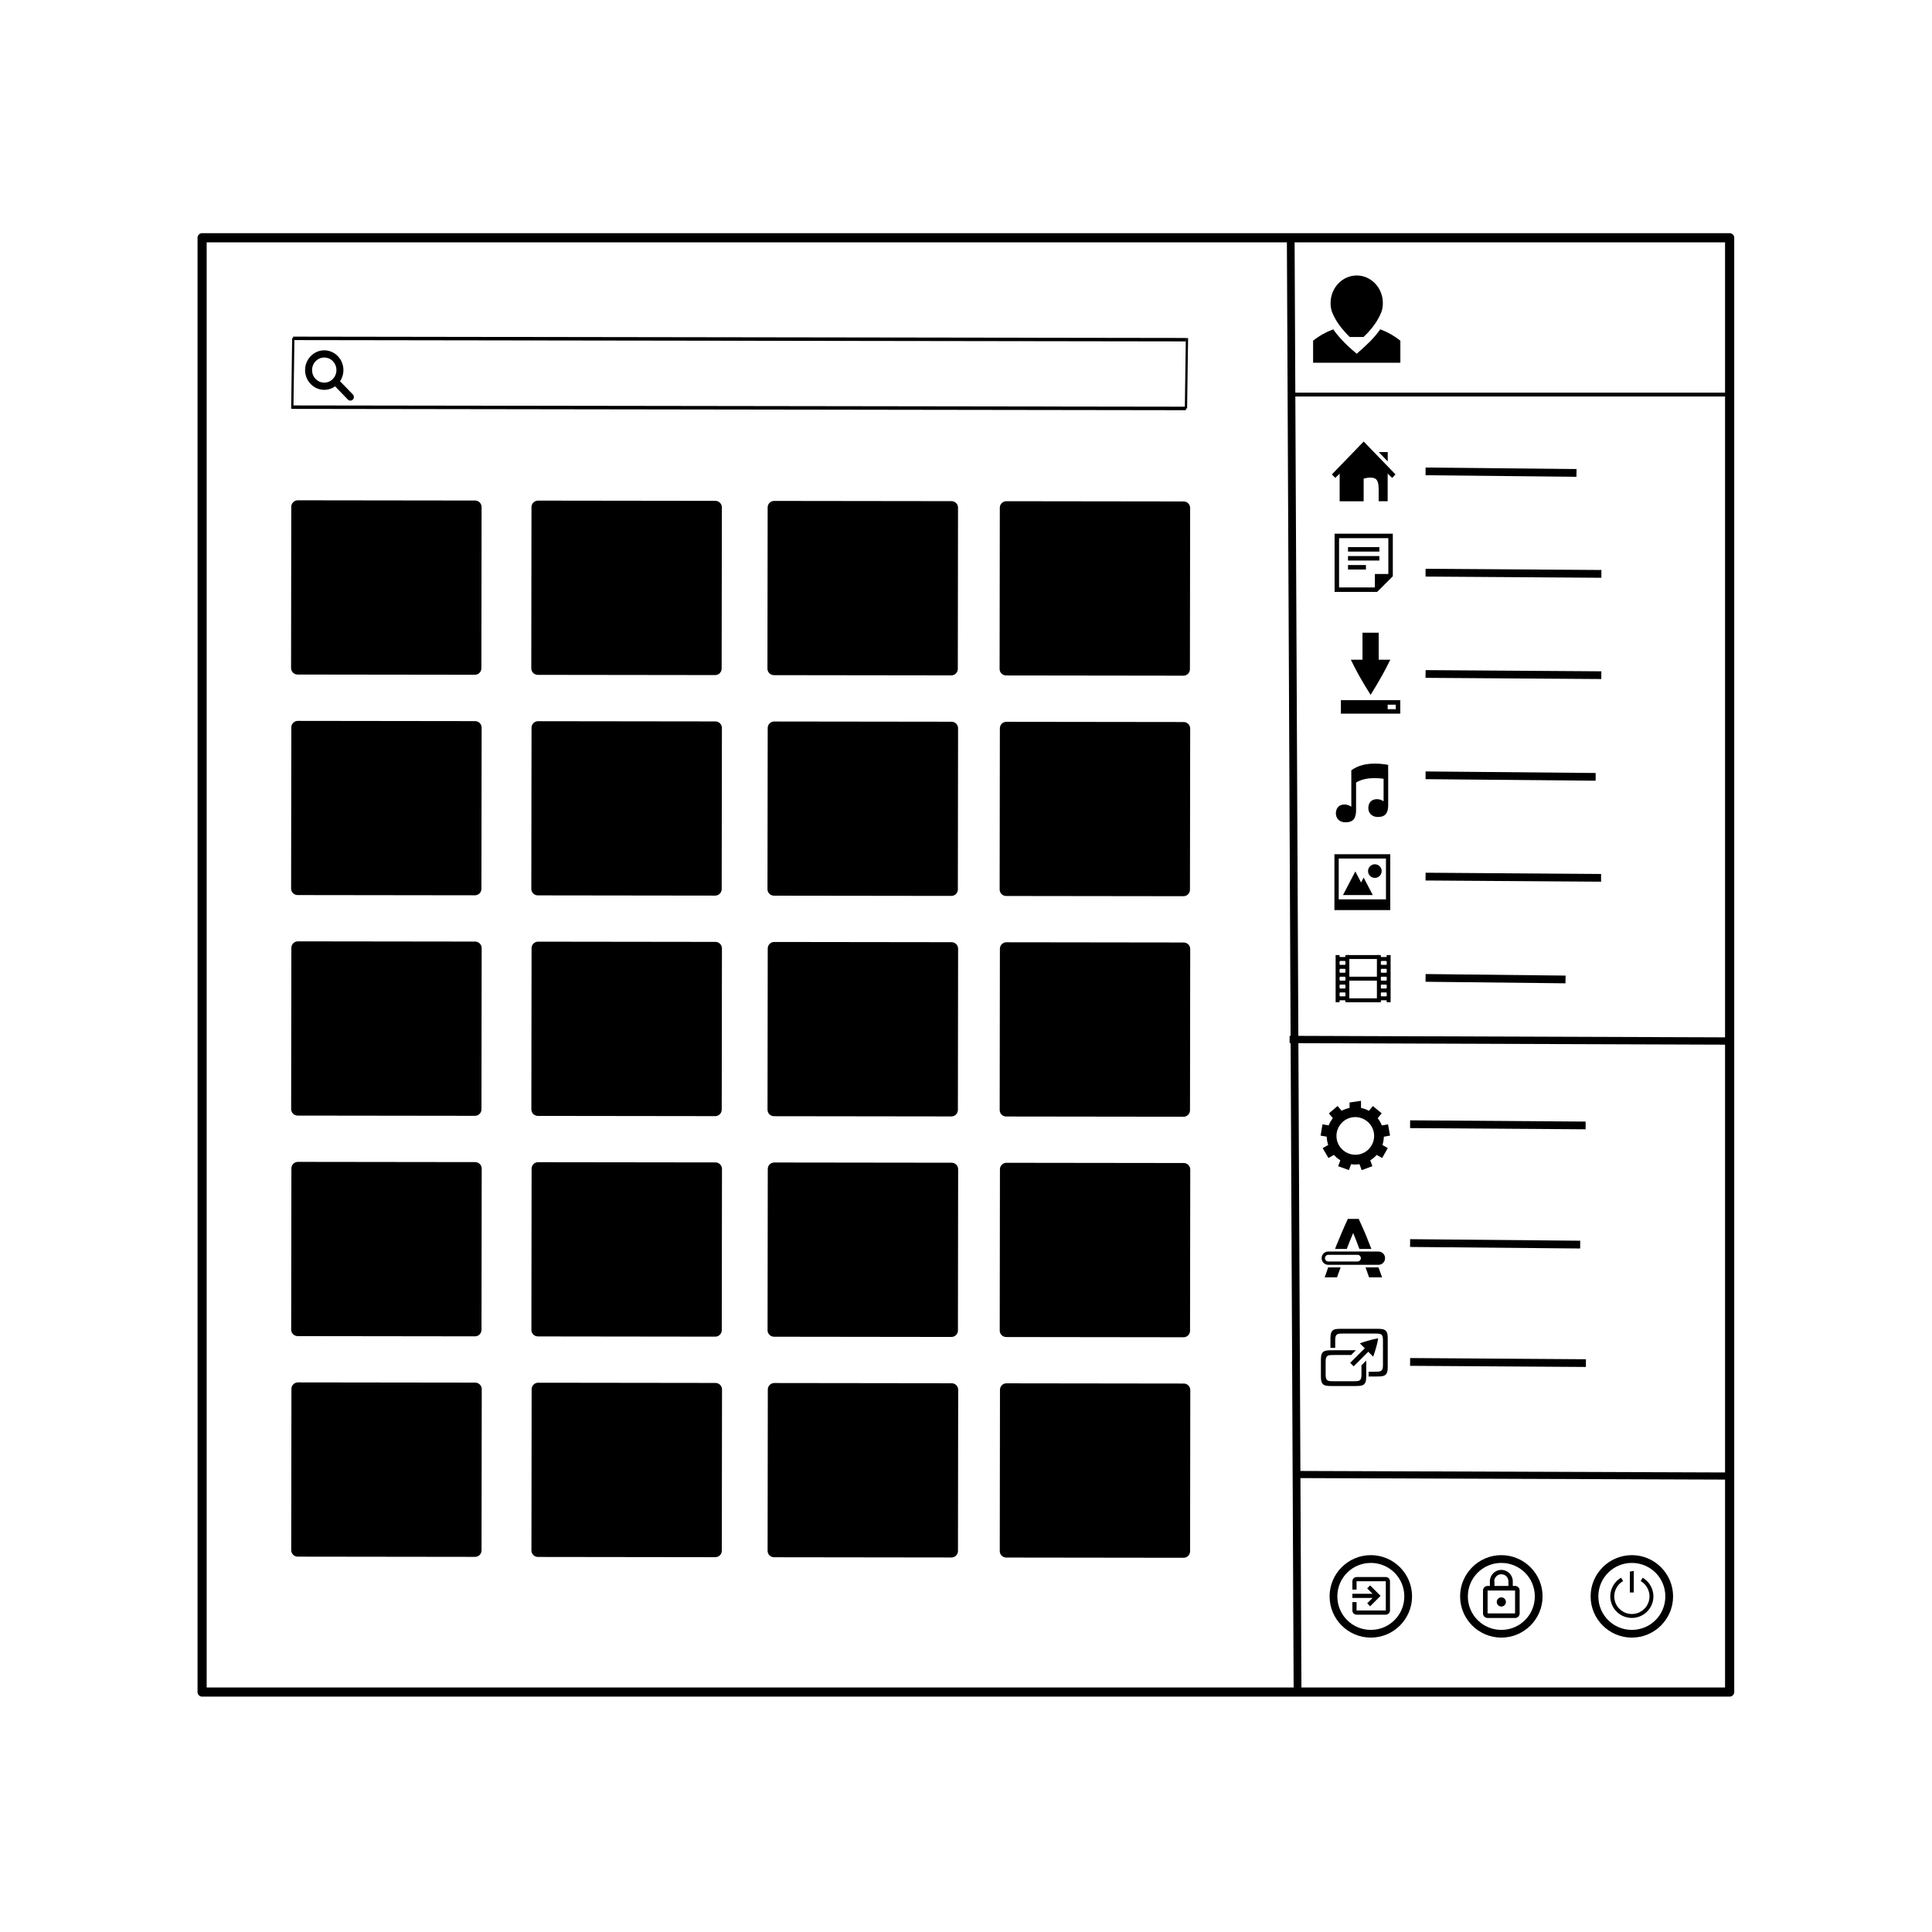 <?xml version="1.0" encoding="UTF-8" standalone="no"?>
<!-- Created with Inkscape (http://www.inkscape.org/) -->

<svg
   width="66mm"
   height="66mm"
   viewBox="0 0 66 66"
   version="1.1"
   id="svg8"
   inkscape:version="1.2.1 (9c6d41e410, 2022-07-14)"
   sodipodi:docname="menu-redmond-symbolic.svg"
   xmlns:inkscape="http://www.inkscape.org/namespaces/inkscape"
   xmlns:sodipodi="http://sodipodi.sourceforge.net/DTD/sodipodi-0.dtd"
   xmlns="http://www.w3.org/2000/svg"
   xmlns:svg="http://www.w3.org/2000/svg"
   xmlns:rdf="http://www.w3.org/1999/02/22-rdf-syntax-ns#"
   xmlns:cc="http://creativecommons.org/ns#"
   xmlns:dc="http://purl.org/dc/elements/1.1/">
  <defs
     id="defs2" />
  <sodipodi:namedview
     id="base"
     pagecolor="#ffffff"
     bordercolor="#666666"
     borderopacity="1.0"
     inkscape:pageopacity="0.0"
     inkscape:pageshadow="2"
     inkscape:zoom="2.8"
     inkscape:cx="-73.571429"
     inkscape:cy="96.428571"
     inkscape:document-units="mm"
     inkscape:current-layer="layer1"
     showgrid="false"
     inkscape:window-width="2560"
     inkscape:window-height="1363"
     inkscape:window-x="0"
     inkscape:window-y="40"
     inkscape:window-maximized="1"
     inkscape:showpageshadow="2"
     inkscape:pagecheckerboard="0"
     inkscape:deskcolor="#d1d1d1" />
  <g
     inkscape:label="Layer 1"
     inkscape:groupmode="layer"
     id="layer1"
     transform="translate(0,-231)">
    <g
       id="g640"
       transform="matrix(0.999,0,0,0.999,6.245,-0.621)">
      <path
         id="rect30567"
         d="m 0.66,239.827 a 0.157,0.157 0 0 0 -0.156,0.158 v 49.729 a 0.157,0.157 0 0 0 0.156,0.156 h 52.236 a 0.157,0.157 0 0 0 0.156,-0.156 v -49.729 a 0.157,0.157 0 0 0 -0.156,-0.158 z m 0.156,0.314 h 51.922 v 49.416 H 0.816 Z"
         style="color:#000000;font-style:normal;font-variant:normal;font-weight:normal;font-stretch:normal;font-size:medium;line-height:normal;font-family:sans-serif;font-variant-ligatures:normal;font-variant-position:normal;font-variant-caps:normal;font-variant-numeric:normal;font-variant-alternates:normal;font-feature-settings:normal;text-indent:0;text-align:start;text-decoration:none;text-decoration-line:none;text-decoration-style:solid;text-decoration-color:#000000;letter-spacing:normal;word-spacing:normal;text-transform:none;writing-mode:lr-tb;direction:ltr;text-orientation:mixed;dominant-baseline:auto;baseline-shift:baseline;text-anchor:start;white-space:normal;shape-padding:0;clip-rule:nonzero;display:inline;overflow:visible;visibility:visible;isolation:auto;mix-blend-mode:normal;color-interpolation:sRGB;color-interpolation-filters:linearRGB;solid-color:#000000;solid-opacity:1;fill:#000000;fill-opacity:1;fill-rule:nonzero;stroke:none;stroke-width:1;stroke-linecap:butt;stroke-linejoin:round;stroke-miterlimit:4;stroke-dasharray:none;stroke-dashoffset:0;stroke-opacity:1;color-rendering:auto;image-rendering:auto;shape-rendering:auto;text-rendering:auto;enable-background:accumulate"
         inkscape:connector-curvature="0" />
      <path
         id="path30569"
         d="m 37.754,239.96 0.232,49.662 0.266,-0.002 -0.234,-49.66 z"
         style="color:#000000;font-style:normal;font-variant:normal;font-weight:normal;font-stretch:normal;font-size:medium;line-height:normal;font-family:sans-serif;font-variant-ligatures:normal;font-variant-position:normal;font-variant-caps:normal;font-variant-numeric:normal;font-variant-alternates:normal;font-feature-settings:normal;text-indent:0;text-align:start;text-decoration:none;text-decoration-line:none;text-decoration-style:solid;text-decoration-color:#000000;letter-spacing:normal;word-spacing:normal;text-transform:none;writing-mode:lr-tb;direction:ltr;text-orientation:mixed;dominant-baseline:auto;baseline-shift:baseline;text-anchor:start;white-space:normal;shape-padding:0;clip-rule:nonzero;display:inline;overflow:visible;visibility:visible;isolation:auto;mix-blend-mode:normal;color-interpolation:sRGB;color-interpolation-filters:linearRGB;solid-color:#000000;solid-opacity:1;fill:#000000;fill-opacity:1;fill-rule:evenodd;stroke:none;stroke-width:1;stroke-linecap:butt;stroke-linejoin:miter;stroke-miterlimit:4;stroke-dasharray:none;stroke-dashoffset:0;stroke-opacity:1;color-rendering:auto;image-rendering:auto;shape-rendering:auto;text-rendering:auto;enable-background:accumulate"
         inkscape:connector-curvature="0" />
      <path
         id="rect30571"
         d="m 37.891,239.919 a 0.066,0.066 0 0 0 -0.064,0.065 v 5.361 a 0.066,0.066 0 0 0 0.064,0.066 h 15.004 a 0.066,0.066 0 0 0 0.066,-0.066 v -5.361 a 0.066,0.066 0 0 0 -0.066,-0.065 z m 0.066,0.131 h 14.873 v 5.23 H 37.958 Z"
         style="color:#000000;font-style:normal;font-variant:normal;font-weight:normal;font-stretch:normal;font-size:medium;line-height:normal;font-family:sans-serif;font-variant-ligatures:normal;font-variant-position:normal;font-variant-caps:normal;font-variant-numeric:normal;font-variant-alternates:normal;font-feature-settings:normal;text-indent:0;text-align:start;text-decoration:none;text-decoration-line:none;text-decoration-style:solid;text-decoration-color:#000000;letter-spacing:normal;word-spacing:normal;text-transform:none;writing-mode:lr-tb;direction:ltr;text-orientation:mixed;dominant-baseline:auto;baseline-shift:baseline;text-anchor:start;white-space:normal;shape-padding:0;clip-rule:nonzero;display:inline;overflow:visible;visibility:visible;isolation:auto;mix-blend-mode:normal;color-interpolation:sRGB;color-interpolation-filters:linearRGB;solid-color:#000000;solid-opacity:1;fill:#000000;fill-opacity:1;fill-rule:nonzero;stroke:none;stroke-width:1;stroke-linecap:butt;stroke-linejoin:round;stroke-miterlimit:4;stroke-dasharray:none;stroke-dashoffset:0;stroke-opacity:1;color-rendering:auto;image-rendering:auto;shape-rendering:auto;text-rendering:auto;enable-background:accumulate"
         inkscape:connector-curvature="0" />
      <path
         id="path1568"
         d="m 40.946,243.114 c -0.106,0.153 -0.221,0.285 -0.331,0.399 h 5.29e-4 c -0.201,0.199 -0.472,0.436 -0.472,0.436 0,0 -0.287,-0.233 -0.473,-0.436 h 5.3e-4 c -0.11,-0.113 -0.225,-0.245 -0.331,-0.398 -0.005,0.002 -0.01,0.003 -0.014,0.005 -0.255,0.097 -0.48,0.225 -0.675,0.385 v 0.752 h 1.056 0.001 0.869 1.058 v -0.752 c -0.195,-0.16 -0.419,-0.289 -0.672,-0.385 -0.006,-0.002 -0.011,-0.004 -0.017,-0.006 z"
         style="font-style:normal;font-variant:normal;font-weight:normal;font-stretch:normal;font-size:15.003px;line-height:125%;font-family:Ubuntu;-inkscape-font-specification:Ubuntu;text-align:center;letter-spacing:0px;word-spacing:0px;writing-mode:lr-tb;text-anchor:middle;fill:#000000;fill-opacity:1;stroke:none;stroke-width:0.038;stroke-opacity:1"
         inkscape:connector-curvature="0" />
      <path
         style="font-style:normal;font-variant:normal;font-weight:normal;font-stretch:normal;font-size:121.63px;line-height:125%;font-family:Ubuntu;-inkscape-font-specification:Ubuntu;text-align:center;letter-spacing:0px;word-spacing:0px;writing-mode:lr-tb;text-anchor:middle;fill:#000000;fill-opacity:1;stroke:none;stroke-width:0.038;stroke-opacity:1"
         d="m 40.143,241.273 c -0.236,2e-5 -0.465,0.1 -0.632,0.276 -0.167,0.176 -0.262,0.416 -0.262,0.665 v 7.2e-4 c 5.29e-4,0.096 0.009,0.206 0.054,0.318 0.118,0.291 0.294,0.518 0.455,0.692 h -2.64e-4 c 0.044,0.051 0.095,0.102 0.146,0.152 h 0.472 c 0.051,-0.05 0.103,-0.102 0.152,-0.152 h -5.29e-4 c 0.161,-0.175 0.337,-0.401 0.455,-0.692 0.045,-0.112 0.054,-0.222 0.054,-0.318 v -7.2e-4 c 0,-0.249 -0.095,-0.489 -0.262,-0.665 -0.167,-0.176 -0.395,-0.276 -0.632,-0.276 h -7.6e-5 z"
         id="path1570"
         inkscape:connector-curvature="0" />
      <path
         id="path33737"
         d="m 40.625,285.032 c -0.777,0 -1.41,0.633 -1.41,1.41 3e-6,0.777 0.633,1.41 1.41,1.41 0.777,0 1.41,-0.633 1.41,-1.41 6e-6,-0.777 -0.633,-1.41 -1.41,-1.41 z m 0,0.266 c 0.634,0 1.145,0.51 1.145,1.145 0,0.634 -0.51,1.145 -1.145,1.145 -0.634,0 -1.145,-0.51 -1.145,-1.145 -2e-6,-0.634 0.51,-1.145 1.145,-1.145 z"
         style="color:#000000;font-style:normal;font-variant:normal;font-weight:normal;font-stretch:normal;font-size:medium;line-height:normal;font-family:sans-serif;font-variant-ligatures:normal;font-variant-position:normal;font-variant-caps:normal;font-variant-numeric:normal;font-variant-alternates:normal;font-feature-settings:normal;text-indent:0;text-align:start;text-decoration:none;text-decoration-line:none;text-decoration-style:solid;text-decoration-color:#000000;letter-spacing:normal;word-spacing:normal;text-transform:none;writing-mode:lr-tb;direction:ltr;text-orientation:mixed;dominant-baseline:auto;baseline-shift:baseline;text-anchor:start;white-space:normal;shape-padding:0;clip-rule:nonzero;display:inline;overflow:visible;visibility:visible;isolation:auto;mix-blend-mode:normal;color-interpolation:sRGB;color-interpolation-filters:linearRGB;solid-color:#000000;solid-opacity:1;fill:#000000;fill-opacity:1;fill-rule:nonzero;stroke:none;stroke-width:1;stroke-linecap:butt;stroke-linejoin:round;stroke-miterlimit:4;stroke-dasharray:none;stroke-dashoffset:0;stroke-opacity:1;color-rendering:auto;image-rendering:auto;shape-rendering:auto;text-rendering:auto;enable-background:accumulate"
         inkscape:connector-curvature="0" />
      <path
         id="circle33739"
         d="m 45.088,285.032 c -0.777,0 -1.41,0.633 -1.41,1.41 2e-6,0.777 0.633,1.41 1.41,1.41 0.777,0 1.41,-0.633 1.41,-1.41 3e-6,-0.777 -0.633,-1.41 -1.41,-1.41 z m 0,0.266 c 0.634,0 1.145,0.51 1.145,1.145 0,0.634 -0.51,1.145 -1.145,1.145 -0.634,0 -1.145,-0.51 -1.145,-1.145 -2e-6,-0.634 0.51,-1.145 1.145,-1.145 z"
         style="color:#000000;font-style:normal;font-variant:normal;font-weight:normal;font-stretch:normal;font-size:medium;line-height:normal;font-family:sans-serif;font-variant-ligatures:normal;font-variant-position:normal;font-variant-caps:normal;font-variant-numeric:normal;font-variant-alternates:normal;font-feature-settings:normal;text-indent:0;text-align:start;text-decoration:none;text-decoration-line:none;text-decoration-style:solid;text-decoration-color:#000000;letter-spacing:normal;word-spacing:normal;text-transform:none;writing-mode:lr-tb;direction:ltr;text-orientation:mixed;dominant-baseline:auto;baseline-shift:baseline;text-anchor:start;white-space:normal;shape-padding:0;clip-rule:nonzero;display:inline;overflow:visible;visibility:visible;isolation:auto;mix-blend-mode:normal;color-interpolation:sRGB;color-interpolation-filters:linearRGB;solid-color:#000000;solid-opacity:1;fill:#000000;fill-opacity:1;fill-rule:nonzero;stroke:none;stroke-width:1;stroke-linecap:butt;stroke-linejoin:round;stroke-miterlimit:4;stroke-dasharray:none;stroke-dashoffset:0;stroke-opacity:1;color-rendering:auto;image-rendering:auto;shape-rendering:auto;text-rendering:auto;enable-background:accumulate"
         inkscape:connector-curvature="0" />
      <path
         id="circle33741"
         d="m 49.551,285.032 c -0.777,0 -1.41,0.633 -1.41,1.41 2e-6,0.777 0.633,1.41 1.41,1.41 0.777,0 1.41,-0.633 1.41,-1.41 3e-6,-0.777 -0.633,-1.41 -1.41,-1.41 z m 0,0.266 c 0.634,0 1.145,0.51 1.145,1.145 -3e-6,0.634 -0.51,1.145 -1.145,1.145 -0.634,0 -1.146,-0.51 -1.146,-1.145 -2e-6,-0.634 0.512,-1.145 1.146,-1.145 z"
         style="color:#000000;font-style:normal;font-variant:normal;font-weight:normal;font-stretch:normal;font-size:medium;line-height:normal;font-family:sans-serif;font-variant-ligatures:normal;font-variant-position:normal;font-variant-caps:normal;font-variant-numeric:normal;font-variant-alternates:normal;font-feature-settings:normal;text-indent:0;text-align:start;text-decoration:none;text-decoration-line:none;text-decoration-style:solid;text-decoration-color:#000000;letter-spacing:normal;word-spacing:normal;text-transform:none;writing-mode:lr-tb;direction:ltr;text-orientation:mixed;dominant-baseline:auto;baseline-shift:baseline;text-anchor:start;white-space:normal;shape-padding:0;clip-rule:nonzero;display:inline;overflow:visible;visibility:visible;isolation:auto;mix-blend-mode:normal;color-interpolation:sRGB;color-interpolation-filters:linearRGB;solid-color:#000000;solid-opacity:1;fill:#000000;fill-opacity:1;fill-rule:nonzero;stroke:none;stroke-width:1;stroke-linecap:butt;stroke-linejoin:round;stroke-miterlimit:4;stroke-dasharray:none;stroke-dashoffset:0;stroke-opacity:1;color-rendering:auto;image-rendering:auto;shape-rendering:auto;text-rendering:auto;enable-background:accumulate"
         inkscape:connector-curvature="0" />
      <g
         transform="matrix(0.135,0,0,0.135,39.78,285.567)"
         style="fill:#000000;fill-opacity:1;stroke:none"
         id="use34459">
        <title
           id="title1538">Exit To App</title>
        <path
           id="path1540"
           d="M 5.337,8.247 6.085,8.996 8.731,6.35 6.085,3.704 5.337,4.453 6.705,5.821 H 1.587 V 6.879 H 6.705 Z M 10.054,1.587 H 2.646 C 2.061,1.587 1.587,2.061 1.587,2.646 V 4.763 H 2.646 V 2.646 H 10.054 V 10.054 H 2.646 V 7.938 H 1.587 v 2.117 c 0,0.585 0.474,1.058 1.058,1.058 h 7.408 c 0.585,0 1.058,-0.474 1.058,-1.058 V 2.646 C 11.113,2.061 10.639,1.587 10.054,1.587 Z"
           inkscape:connector-curvature="0"
           style="fill:#000000;fill-opacity:1;stroke:none;stroke-width:0.265" />
      </g>
      <g
         transform="matrix(0.148,0,0,0.148,44.148,285.458)"
         style="fill:#000000;fill-opacity:1;stroke:none"
         id="use34497">
        <title
           id="title1544">Lock Outline</title>
        <path
           id="path1546"
           d="M 9.525,4.233 H 8.996 V 3.175 C 8.996,1.714 7.811,0.529 6.35,0.529 4.889,0.529 3.704,1.714 3.704,3.175 V 4.233 H 3.175 c -0.585,0 -1.058,0.474 -1.058,1.058 v 5.292 c 0,0.585 0.474,1.058 1.058,1.058 h 6.35 c 0.585,0 1.058,-0.474 1.058,-1.058 V 5.292 c 0,-0.585 -0.474,-1.058 -1.058,-1.058 z M 6.35,1.535 c 0.905,0 1.64,0.736 1.64,1.64 V 4.233 H 4.763 V 3.175 H 4.71 C 4.71,2.27 5.445,1.535 6.35,1.535 Z M 9.525,10.583 H 3.175 V 5.292 h 6.35 z M 6.35,8.996 c 0.585,0 1.058,-0.474 1.058,-1.058 0,-0.585 -0.474,-1.058 -1.058,-1.058 -0.585,0 -1.058,0.474 -1.058,1.058 0,0.585 0.474,1.058 1.058,1.058 z"
           inkscape:connector-curvature="0"
           style="fill:#000000;fill-opacity:1;stroke:none;stroke-width:0.265" />
      </g>
      <path
         id="path1556"
         d="m 49.483,285.594 0.134,-0.022 v 0.737 h -0.134 z"
         style="color:#000000;display:inline;overflow:visible;visibility:visible;fill:#000000;fill-opacity:1;stroke:none;stroke-width:0.201;marker:none;enable-background:accumulate"
         inkscape:connector-curvature="0" />
      <path
         id="path1558"
         d="m 49.182,285.804 c -0.288,0.167 -0.429,0.507 -0.343,0.829 0.086,0.322 0.378,0.546 0.712,0.546 0.333,0 0.625,-0.224 0.712,-0.546 0.086,-0.322 -0.055,-0.662 -0.343,-0.829 l -0.067,0.116 c 0.237,0.137 0.352,0.414 0.281,0.678 -0.071,0.264 -0.309,0.447 -0.582,0.447 -0.273,0 -0.512,-0.183 -0.582,-0.447 -0.071,-0.264 0.044,-0.541 0.281,-0.678 z"
         style="color:#000000;font-style:normal;font-variant:normal;font-weight:normal;font-stretch:normal;font-size:medium;line-height:normal;font-family:sans-serif;font-variant-ligatures:normal;font-variant-position:normal;font-variant-caps:normal;font-variant-numeric:normal;font-variant-alternates:normal;font-feature-settings:normal;text-indent:0;text-align:start;text-decoration:none;text-decoration-line:none;text-decoration-style:solid;text-decoration-color:#000000;letter-spacing:normal;word-spacing:normal;text-transform:none;writing-mode:lr-tb;direction:ltr;text-orientation:mixed;dominant-baseline:auto;baseline-shift:baseline;text-anchor:start;white-space:normal;shape-padding:0;clip-rule:nonzero;display:inline;overflow:visible;visibility:visible;isolation:auto;mix-blend-mode:normal;color-interpolation:sRGB;color-interpolation-filters:linearRGB;solid-color:#000000;solid-opacity:1;fill:#000000;fill-opacity:1;fill-rule:nonzero;stroke:none;stroke-width:0.084;stroke-linecap:butt;stroke-linejoin:round;stroke-miterlimit:4;stroke-dasharray:none;stroke-dashoffset:0;stroke-opacity:1;marker:none;color-rendering:auto;image-rendering:auto;shape-rendering:auto;text-rendering:auto;enable-background:accumulate"
         inkscape:connector-curvature="0" />
      <g
         style="fill:#000000;fill-opacity:1;stroke:none"
         id="path36029"
         transform="translate(-0.189,0.288)">
        <path
           id="path1825"
           d="m 38.308,281.988 14.925,0.052"
           style="color:#000000;font-style:normal;font-variant:normal;font-weight:normal;font-stretch:normal;font-size:medium;line-height:normal;font-family:sans-serif;font-variant-ligatures:normal;font-variant-position:normal;font-variant-caps:normal;font-variant-numeric:normal;font-variant-alternates:normal;font-feature-settings:normal;text-indent:0;text-align:start;text-decoration:none;text-decoration-line:none;text-decoration-style:solid;text-decoration-color:#000000;letter-spacing:normal;word-spacing:normal;text-transform:none;writing-mode:lr-tb;direction:ltr;text-orientation:mixed;dominant-baseline:auto;baseline-shift:baseline;text-anchor:start;white-space:normal;shape-padding:0;clip-rule:nonzero;display:inline;overflow:visible;visibility:visible;isolation:auto;mix-blend-mode:normal;color-interpolation:sRGB;color-interpolation-filters:linearRGB;solid-color:#000000;solid-opacity:1;fill:#000000;fill-opacity:1;fill-rule:evenodd;stroke:none;stroke-width:0.244;stroke-linecap:butt;stroke-linejoin:miter;stroke-miterlimit:4;stroke-dasharray:none;stroke-dashoffset:0;stroke-opacity:1;color-rendering:auto;image-rendering:auto;shape-rendering:auto;text-rendering:auto;enable-background:accumulate"
           inkscape:connector-curvature="0" />
        <path
           id="path1827"
           d="m 38.309,281.865 v 0.244 l 14.924,0.053 v -0.244 z"
           style="color:#000000;font-style:normal;font-variant:normal;font-weight:normal;font-stretch:normal;font-size:medium;line-height:normal;font-family:sans-serif;font-variant-ligatures:normal;font-variant-position:normal;font-variant-caps:normal;font-variant-numeric:normal;font-variant-alternates:normal;font-feature-settings:normal;text-indent:0;text-align:start;text-decoration:none;text-decoration-line:none;text-decoration-style:solid;text-decoration-color:#000000;letter-spacing:normal;word-spacing:normal;text-transform:none;writing-mode:lr-tb;direction:ltr;text-orientation:mixed;dominant-baseline:auto;baseline-shift:baseline;text-anchor:start;white-space:normal;shape-padding:0;clip-rule:nonzero;display:inline;overflow:visible;visibility:visible;isolation:auto;mix-blend-mode:normal;color-interpolation:sRGB;color-interpolation-filters:linearRGB;solid-color:#000000;solid-opacity:1;fill:#000000;fill-opacity:1;fill-rule:evenodd;stroke:none;stroke-linecap:butt;stroke-linejoin:miter;stroke-miterlimit:4;stroke-dasharray:none;stroke-dashoffset:0;stroke-opacity:1;color-rendering:auto;image-rendering:auto;shape-rendering:auto;text-rendering:auto;enable-background:accumulate"
           inkscape:connector-curvature="0" />
      </g>
      <g
         style="fill:#000000;fill-opacity:1;stroke:none"
         id="path36031"
         transform="translate(-0.189,0.288)">
        <path
           id="path1819"
           d="m 38.037,267.111 15.195,0.053"
           style="color:#000000;font-style:normal;font-variant:normal;font-weight:normal;font-stretch:normal;font-size:medium;line-height:normal;font-family:sans-serif;font-variant-ligatures:normal;font-variant-position:normal;font-variant-caps:normal;font-variant-numeric:normal;font-variant-alternates:normal;font-feature-settings:normal;text-indent:0;text-align:start;text-decoration:none;text-decoration-line:none;text-decoration-style:solid;text-decoration-color:#000000;letter-spacing:normal;word-spacing:normal;text-transform:none;writing-mode:lr-tb;direction:ltr;text-orientation:mixed;dominant-baseline:auto;baseline-shift:baseline;text-anchor:start;white-space:normal;shape-padding:0;clip-rule:nonzero;display:inline;overflow:visible;visibility:visible;isolation:auto;mix-blend-mode:normal;color-interpolation:sRGB;color-interpolation-filters:linearRGB;solid-color:#000000;solid-opacity:1;fill:#000000;fill-opacity:1;fill-rule:evenodd;stroke:none;stroke-width:0.25;stroke-linecap:butt;stroke-linejoin:miter;stroke-miterlimit:4;stroke-dasharray:none;stroke-dashoffset:0;stroke-opacity:1;color-rendering:auto;image-rendering:auto;shape-rendering:auto;text-rendering:auto;enable-background:accumulate"
           inkscape:connector-curvature="0" />
        <path
           id="path1821"
           d="m 38.037,266.986 v 0.25 l 15.195,0.053 v -0.25 z"
           style="color:#000000;font-style:normal;font-variant:normal;font-weight:normal;font-stretch:normal;font-size:medium;line-height:normal;font-family:sans-serif;font-variant-ligatures:normal;font-variant-position:normal;font-variant-caps:normal;font-variant-numeric:normal;font-variant-alternates:normal;font-feature-settings:normal;text-indent:0;text-align:start;text-decoration:none;text-decoration-line:none;text-decoration-style:solid;text-decoration-color:#000000;letter-spacing:normal;word-spacing:normal;text-transform:none;writing-mode:lr-tb;direction:ltr;text-orientation:mixed;dominant-baseline:auto;baseline-shift:baseline;text-anchor:start;white-space:normal;shape-padding:0;clip-rule:nonzero;display:inline;overflow:visible;visibility:visible;isolation:auto;mix-blend-mode:normal;color-interpolation:sRGB;color-interpolation-filters:linearRGB;solid-color:#000000;solid-opacity:1;fill:#000000;fill-opacity:1;fill-rule:evenodd;stroke:none;stroke-linecap:butt;stroke-linejoin:miter;stroke-miterlimit:4;stroke-dasharray:none;stroke-dashoffset:0;stroke-opacity:1;color-rendering:auto;image-rendering:auto;shape-rendering:auto;text-rendering:auto;enable-background:accumulate"
           inkscape:connector-curvature="0" />
      </g>
      <path
         style="color:#000000;display:inline;overflow:visible;visibility:visible;fill:#000000;fill-opacity:1;fill-rule:nonzero;stroke:none;stroke-width:0.134;marker:none;enable-background:accumulate"
         d="m 39.421,264.512 v 1.613 h 0.134 v -0.045 c 0,-0.012 0.01,-0.022 0.022,-0.022 h 0.157 c 0.012,0 0.022,0.01 0.022,0.022 v 0.045 h 0.134 v -1.613 h -0.134 v 0.045 c 0,0.012 -0.01,0.022 -0.022,0.022 h -0.157 c -0.012,0 -0.022,-0.01 -0.022,-0.022 v -0.045 z m 0.157,0.202 h 0.157 c 0.012,0 0.022,0.01 0.022,0.022 v 0.09 c 0,0.012 -0.01,0.022 -0.022,0.022 h -0.157 c -0.012,0 -0.022,-0.01 -0.022,-0.022 v -0.09 c 0,-0.012 0.01,-0.022 0.022,-0.022 z m 0,0.269 h 0.157 c 0.012,0 0.022,0.01 0.022,0.022 v 0.09 c 0,0.012 -0.01,0.022 -0.022,0.022 h -0.157 c -0.012,0 -0.022,-0.01 -0.022,-0.022 v -0.09 c 0,-0.012 0.01,-0.022 0.022,-0.022 z m 0,0.269 h 0.157 c 0.012,0 0.022,0.01 0.022,0.022 v 0.09 c 0,0.012 -0.01,0.022 -0.022,0.022 h -0.157 c -0.012,0 -0.022,-0.01 -0.022,-0.022 v -0.09 c 0,-0.012 0.01,-0.022 0.022,-0.022 z m 0,0.269 h 0.157 c 0.012,0 0.022,0.01 0.022,0.022 v 0.09 c 0,0.012 -0.01,0.022 -0.022,0.022 h -0.157 c -0.012,0 -0.022,-0.01 -0.022,-0.022 v -0.09 c 0,-0.012 0.01,-0.022 0.022,-0.022 z m 0,0.269 h 0.157 c 0.012,0 0.022,0.01 0.022,0.022 v 0.09 c 0,0.012 -0.01,0.022 -0.022,0.022 h -0.157 c -0.012,0 -0.022,-0.01 -0.022,-0.022 v -0.09 c 0,-0.012 0.01,-0.022 0.022,-0.022 z"
         id="path1440"
         inkscape:connector-curvature="0" />
      <path
         style="color:#000000;display:inline;overflow:visible;visibility:visible;fill:#000000;fill-opacity:1;fill-rule:nonzero;stroke:none;stroke-width:0.134;marker:none;enable-background:accumulate"
         d="m 40.833,264.512 v 1.613 h 0.134 v -0.045 c 0,-0.012 0.01,-0.022 0.022,-0.022 h 0.157 c 0.012,0 0.022,0.01 0.022,0.022 v 0.045 h 0.134 v -1.613 h -0.134 v 0.045 c 0,0.012 -0.01,0.022 -0.022,0.022 h -0.157 c -0.012,0 -0.022,-0.01 -0.022,-0.022 v -0.045 z m 0.157,0.202 h 0.157 c 0.012,0 0.022,0.01 0.022,0.022 v 0.09 c 0,0.012 -0.01,0.022 -0.022,0.022 h -0.157 c -0.012,0 -0.022,-0.01 -0.022,-0.022 v -0.09 c 0,-0.012 0.01,-0.022 0.022,-0.022 z m 0,0.269 h 0.157 c 0.012,0 0.022,0.01 0.022,0.022 v 0.09 c 0,0.012 -0.01,0.022 -0.022,0.022 h -0.157 c -0.012,0 -0.022,-0.01 -0.022,-0.022 v -0.09 c 0,-0.012 0.01,-0.022 0.022,-0.022 z m 0,0.269 h 0.157 c 0.012,0 0.022,0.01 0.022,0.022 v 0.09 c 0,0.012 -0.01,0.022 -0.022,0.022 h -0.157 c -0.012,0 -0.022,-0.01 -0.022,-0.022 v -0.09 c 0,-0.012 0.01,-0.022 0.022,-0.022 z m 0,0.269 h 0.157 c 0.012,0 0.022,0.01 0.022,0.022 v 0.09 c 0,0.012 -0.01,0.022 -0.022,0.022 h -0.157 c -0.012,0 -0.022,-0.01 -0.022,-0.022 v -0.09 c 0,-0.012 0.01,-0.022 0.022,-0.022 z m 0,0.269 h 0.157 c 0.012,0 0.022,0.01 0.022,0.022 v 0.09 c 0,0.012 -0.01,0.022 -0.022,0.022 h -0.157 c -0.012,0 -0.022,-0.01 -0.022,-0.022 v -0.09 c 0,-0.012 0.01,-0.022 0.022,-0.022 z"
         id="path1442"
         inkscape:connector-curvature="0" />
      <path
         d="m 39.824,264.512 h 1.076 v 0.134 h -1.076 z"
         style="color:#000000;display:inline;overflow:visible;visibility:visible;fill:#000000;fill-opacity:1;fill-rule:nonzero;stroke:none;stroke-width:0.134;marker:none;enable-background:accumulate"
         id="rect1444"
         inkscape:connector-curvature="0" />
      <path
         d="m 39.824,265.991 h 1.076 v 0.134 h -1.076 z"
         style="color:#000000;display:inline;overflow:visible;visibility:visible;fill:#000000;fill-opacity:1;fill-rule:nonzero;stroke:none;stroke-width:0.134;marker:none;enable-background:accumulate"
         id="rect1446"
         inkscape:connector-curvature="0" />
      <path
         d="m 39.824,265.252 h 1.076 v 0.134 h -1.076 z"
         style="color:#000000;display:inline;overflow:visible;visibility:visible;fill:#000000;fill-opacity:1;fill-rule:nonzero;stroke:none;stroke-width:0.134;marker:none;enable-background:accumulate"
         id="rect1448"
         inkscape:connector-curvature="0" />
      <path
         id="path1460"
         d="m 40.756,257.964 c 0.262,-8.2e-4 0.462,0.045 0.462,0.045 v 0.238 h 7.94e-4 v 1.125 c 0,10e-4 5e-6,0.002 0,0.004 0,0.014 -2.59e-4,0.028 -7.94e-4,0.042 -1.21e-4,0.002 1.19e-4,0.004 0,0.005 -5.29e-4,0.012 -0.001,0.023 -0.002,0.034 -0.007,0.08 -0.025,0.147 -0.057,0.201 -2.4e-5,5e-5 -2.4e-5,7e-5 -7.4e-5,1.7e-4 -0.002,0.004 -0.005,0.008 -0.007,0.011 -0.002,0.004 -0.005,0.007 -0.008,0.011 -0.053,0.073 -0.147,0.11 -0.277,0.11 -0.231,-10e-6 -0.328,-0.162 -0.328,-0.305 0,-0.007 2.64e-4,-0.014 7.94e-4,-0.022 0.007,-0.118 0.069,-0.282 0.293,-0.282 h 5.29e-4 2.65e-4 c 0.005,0 0.011,10e-5 0.016,3.7e-4 0.033,0.001 0.064,0.007 0.092,0.015 5.29e-4,1.7e-4 0.001,2.5e-4 0.002,4e-4 0.004,10e-4 0.007,0.002 0.011,0.003 0.002,5e-4 0.003,10e-4 0.004,0.002 0.002,8.7e-4 0.005,0.002 0.008,0.003 0.002,9.2e-4 0.005,0.002 0.008,0.003 0.001,4.7e-4 0.002,9.5e-4 0.004,0.001 0.03,0.012 0.057,0.027 0.083,0.044 v -0.768 c 0,0 -0.572,-0.106 -0.941,0.128 v 0.945 c 0,0.014 -1.85e-4,0.029 -7.94e-4,0.042 -9.3e-5,0.002 9.3e-5,0.004 0,0.005 -5.29e-4,0.012 -0.002,0.023 -0.003,0.034 -0.008,0.091 -0.03,0.167 -0.072,0.224 -0.053,0.073 -0.158,0.11 -0.287,0.11 -0.231,0 -0.328,-0.162 -0.328,-0.305 0,-0.118 0.056,-0.304 0.295,-0.304 0.089,0 0.158,0.028 0.221,0.068 0.004,0.003 0.008,0.005 0.012,0.008 v -1.246 c 0.246,-0.182 0.539,-0.228 0.8,-0.229 v -7e-5 z"
         style="display:inline;fill:#000000;fill-opacity:1;stroke:none;stroke-width:0.024;enable-background:new"
         inkscape:connector-curvature="0" />
      <path
         style="color:#000000;display:inline;overflow:visible;visibility:visible;fill:#000000;fill-opacity:1;fill-rule:nonzero;stroke:none;stroke-width:0.102;marker:none;enable-background:accumulate"
         d="m 39.386,250.103 v 1.991 h 1.378 0.077 l 0.536,-0.536 v -0.077 -1.378 z m 0.153,0.153 h 1.685 v 1.225 H 40.764 v 0.459 h -1.225 z"
         id="path1474"
         inkscape:connector-curvature="0" />
      <path
         d="m 39.845,250.562 h 1.072 v 0.153 h -1.072 z"
         style="color:#000000;display:inline;overflow:visible;visibility:visible;fill:#000000;fill-opacity:1;fill-rule:nonzero;stroke:none;stroke-width:0.153;marker:none;enable-background:accumulate"
         id="rect1476"
         inkscape:connector-curvature="0" />
      <path
         d="m 39.845,250.868 h 1.072 v 0.153 h -1.072 z"
         style="color:#000000;display:inline;overflow:visible;visibility:visible;fill:#000000;fill-opacity:1;fill-rule:nonzero;stroke:none;stroke-width:0.153;marker:none;enable-background:accumulate"
         id="rect1478"
         inkscape:connector-curvature="0" />
      <path
         d="m 39.845,251.175 h 0.613 v 0.153 h -0.613 z"
         style="color:#000000;display:inline;overflow:visible;visibility:visible;fill:#000000;fill-opacity:1;fill-rule:nonzero;stroke:none;stroke-width:0.153;marker:none;enable-background:accumulate"
         id="rect1480"
         inkscape:connector-curvature="0" />
      <path
         id="path1490"
         d="m 41.203,247.631 v -0.319 h -0.308 z"
         style="color:#000000;display:inline;overflow:visible;visibility:visible;fill:#000000;fill-opacity:1;fill-rule:nonzero;stroke:none;stroke-width:1.225;marker:none;enable-background:accumulate"
         inkscape:connector-curvature="0" />
      <path
         style="font-style:normal;font-variant:normal;font-weight:normal;font-stretch:normal;font-size:15px;line-height:125%;font-family:Ubuntu;-inkscape-font-specification:Ubuntu;text-align:center;letter-spacing:0px;word-spacing:0px;writing-mode:lr-tb;text-anchor:middle;fill:#000000;fill-opacity:1;stroke:none;stroke-width:0.026"
         d="m 40.381,247.227 -0.822,0.772 v 0.473 0.233 0.289 h 0.27 0.178 0.373 v -0.772 c 0.007,-0.003 0.019,-0.006 0.035,-0.011 0.018,-0.004 0.036,-0.009 0.057,-0.012 0.022,-0.004 0.045,-0.008 0.068,-0.011 0.023,-0.003 0.047,-0.004 0.068,-0.004 0.054,0 0.099,0.007 0.135,0.022 0.037,0.013 0.066,0.035 0.088,0.065 0.022,0.031 0.038,0.072 0.047,0.121 0.01,0.05 0.015,0.109 0.015,0.18 v 0.421 h 0.038 0.27 v -0.289 -0.706 z"
         id="path1496"
         inkscape:connector-curvature="0" />
      <path
         style="color:#000000;font-style:normal;font-variant:normal;font-weight:normal;font-stretch:normal;line-height:normal;font-family:sans-serif;-inkscape-font-specification:sans-serif;text-indent:0;text-align:start;text-decoration:none;text-decoration-line:none;letter-spacing:normal;word-spacing:normal;text-transform:none;writing-mode:lr-tb;direction:ltr;baseline-shift:baseline;text-anchor:start;clip-rule:nonzero;display:inline;overflow:visible;visibility:visible;color-interpolation:sRGB;color-interpolation-filters:linearRGB;fill:#000000;fill-opacity:1;stroke:none;stroke-width:0.153;marker:none;color-rendering:auto;image-rendering:auto;shape-rendering:auto;text-rendering:auto;enable-background:accumulate"
         d="m 39.408,248.195 -0.114,-0.12 1.087,-1.124 1.087,1.124 -0.114,0.12 -0.973,-0.931 z"
         id="path1498"
         inkscape:connector-curvature="0" />
      <path
         id="path1510"
         d="m 39.602,255.796 v 0.461 h 2.03 v -0.461 z m 1.599,0.154 h 0.277 v 0.154 h -0.277 z"
         style="color:#000000;display:inline;overflow:visible;visibility:visible;fill:#000000;fill-opacity:1;fill-rule:nonzero;stroke:none;stroke-width:0.369;marker:none;enable-background:accumulate"
         inkscape:connector-curvature="0" />
      <path
         id="path1512"
         d="m 39.941,254.412 c 0.085,0.174 0.176,0.351 0.275,0.531 0.129,0.231 0.263,0.454 0.401,0.669 5.3e-4,0 0.001,-8.2e-4 0.002,-8.2e-4 0.135,-0.214 0.266,-0.437 0.396,-0.668 0.099,-0.179 0.191,-0.356 0.277,-0.531 l -1.35,-1e-5 z"
         style="color:#000000;display:inline;overflow:visible;visibility:visible;fill:#000000;fill-opacity:1;fill-rule:nonzero;stroke:none;stroke-width:0.092;marker:none;enable-background:accumulate"
         inkscape:connector-curvature="0" />
      <path
         id="path1514"
         d="m 40.34,253.489 v 1.076 h 0.554 v -1.076 z"
         style="color:#000000;font-style:normal;font-variant:normal;font-weight:normal;font-stretch:normal;line-height:normal;font-family:Sans;-inkscape-font-specification:Sans;text-indent:0;text-align:start;text-decoration:none;text-decoration-line:none;letter-spacing:normal;word-spacing:normal;text-transform:none;writing-mode:lr-tb;direction:ltr;baseline-shift:baseline;text-anchor:start;display:inline;overflow:visible;visibility:visible;fill:#000000;fill-opacity:1;stroke:none;stroke-width:0.123;marker:none;enable-background:accumulate"
         inkscape:connector-curvature="0" />
      <path
         id="path1526"
         d="m 40.763,261.407 c -0.128,0 -0.233,0.104 -0.233,0.233 0,0.128 0.104,0.233 0.233,0.233 0.128,0 0.233,-0.104 0.233,-0.233 0,-0.128 -0.104,-0.233 -0.233,-0.233 z"
         style="color:#000000;display:inline;overflow:visible;visibility:visible;fill:#000000;fill-opacity:1;fill-rule:nonzero;stroke:none;stroke-width:0.147;marker:none;enable-background:accumulate"
         inkscape:connector-curvature="0" />
      <path
         id="path1528"
         d="m 40.095,261.652 -0.422,0.808 h 0.396 0.623 l -0.312,-0.597 -0.088,0.168 z"
         style="color:#000000;display:inline;overflow:visible;visibility:visible;fill:#000000;fill-opacity:1;fill-rule:nonzero;stroke:none;stroke-width:0.147;marker:none;enable-background:accumulate"
         inkscape:connector-curvature="0" />
      <path
         id="path1530"
         d="m 39.38,261.064 v 1.91 h 1.91 v -1.91 z m 0.147,0.147 h 1.616 v 1.396 h -1.616 z"
         style="color:#000000;display:inline;overflow:visible;visibility:visible;fill:#000000;fill-opacity:1;fill-rule:nonzero;stroke:none;stroke-width:0.098;marker:none;enable-background:accumulate"
         inkscape:connector-curvature="0" />
      <path
         id="path36589"
         d="m 42.498,247.84 -0.002,0.264 5.16,0.053 0.004,-0.264 z"
         style="color:#000000;font-style:normal;font-variant:normal;font-weight:normal;font-stretch:normal;font-size:medium;line-height:normal;font-family:sans-serif;font-variant-ligatures:normal;font-variant-position:normal;font-variant-caps:normal;font-variant-numeric:normal;font-variant-alternates:normal;font-feature-settings:normal;text-indent:0;text-align:start;text-decoration:none;text-decoration-line:none;text-decoration-style:solid;text-decoration-color:#000000;letter-spacing:normal;word-spacing:normal;text-transform:none;writing-mode:lr-tb;direction:ltr;text-orientation:mixed;dominant-baseline:auto;baseline-shift:baseline;text-anchor:start;white-space:normal;shape-padding:0;clip-rule:nonzero;display:inline;overflow:visible;visibility:visible;isolation:auto;mix-blend-mode:normal;color-interpolation:sRGB;color-interpolation-filters:linearRGB;solid-color:#000000;solid-opacity:1;fill:#000000;fill-opacity:1;fill-rule:evenodd;stroke:none;stroke-width:1;stroke-linecap:butt;stroke-linejoin:miter;stroke-miterlimit:4;stroke-dasharray:6.35, 6.35;stroke-dashoffset:0.413;stroke-opacity:1;color-rendering:auto;image-rendering:auto;shape-rendering:auto;text-rendering:auto;enable-background:accumulate"
         inkscape:connector-curvature="0" />
      <path
         id="path36591"
         d="m 42.498,251.303 -0.002,0.266 6.012,0.041 0.002,-0.266 z"
         style="color:#000000;font-style:normal;font-variant:normal;font-weight:normal;font-stretch:normal;font-size:medium;line-height:normal;font-family:sans-serif;font-variant-ligatures:normal;font-variant-position:normal;font-variant-caps:normal;font-variant-numeric:normal;font-variant-alternates:normal;font-feature-settings:normal;text-indent:0;text-align:start;text-decoration:none;text-decoration-line:none;text-decoration-style:solid;text-decoration-color:#000000;letter-spacing:normal;word-spacing:normal;text-transform:none;writing-mode:lr-tb;direction:ltr;text-orientation:mixed;dominant-baseline:auto;baseline-shift:baseline;text-anchor:start;white-space:normal;shape-padding:0;clip-rule:nonzero;display:inline;overflow:visible;visibility:visible;isolation:auto;mix-blend-mode:normal;color-interpolation:sRGB;color-interpolation-filters:linearRGB;solid-color:#000000;solid-opacity:1;fill:#000000;fill-opacity:1;fill-rule:evenodd;stroke:none;stroke-width:1;stroke-linecap:butt;stroke-linejoin:miter;stroke-miterlimit:4;stroke-dasharray:6.35, 6.35;stroke-dashoffset:0.338;stroke-opacity:1;color-rendering:auto;image-rendering:auto;shape-rendering:auto;text-rendering:auto;enable-background:accumulate"
         inkscape:connector-curvature="0" />
      <path
         id="path36593"
         d="m 42.498,265.161 -0.002,0.264 4.785,0.053 0.004,-0.264 z"
         style="color:#000000;font-style:normal;font-variant:normal;font-weight:normal;font-stretch:normal;font-size:medium;line-height:normal;font-family:sans-serif;font-variant-ligatures:normal;font-variant-position:normal;font-variant-caps:normal;font-variant-numeric:normal;font-variant-alternates:normal;font-feature-settings:normal;text-indent:0;text-align:start;text-decoration:none;text-decoration-line:none;text-decoration-style:solid;text-decoration-color:#000000;letter-spacing:normal;word-spacing:normal;text-transform:none;writing-mode:lr-tb;direction:ltr;text-orientation:mixed;dominant-baseline:auto;baseline-shift:baseline;text-anchor:start;white-space:normal;shape-padding:0;clip-rule:nonzero;display:inline;overflow:visible;visibility:visible;isolation:auto;mix-blend-mode:normal;color-interpolation:sRGB;color-interpolation-filters:linearRGB;solid-color:#000000;solid-opacity:1;fill:#000000;fill-opacity:1;fill-rule:evenodd;stroke:none;stroke-width:1;stroke-linecap:butt;stroke-linejoin:miter;stroke-miterlimit:4;stroke-dasharray:6.35, 6.35;stroke-dashoffset:0.429;stroke-opacity:1;color-rendering:auto;image-rendering:auto;shape-rendering:auto;text-rendering:auto;enable-background:accumulate"
         inkscape:connector-curvature="0" />
      <path
         id="path36595"
         d="m 42.498,261.696 -0.002,0.266 6.002,0.041 0.002,-0.264 z"
         style="color:#000000;font-style:normal;font-variant:normal;font-weight:normal;font-stretch:normal;font-size:medium;line-height:normal;font-family:sans-serif;font-variant-ligatures:normal;font-variant-position:normal;font-variant-caps:normal;font-variant-numeric:normal;font-variant-alternates:normal;font-feature-settings:normal;text-indent:0;text-align:start;text-decoration:none;text-decoration-line:none;text-decoration-style:solid;text-decoration-color:#000000;letter-spacing:normal;word-spacing:normal;text-transform:none;writing-mode:lr-tb;direction:ltr;text-orientation:mixed;dominant-baseline:auto;baseline-shift:baseline;text-anchor:start;white-space:normal;shape-padding:0;clip-rule:nonzero;display:inline;overflow:visible;visibility:visible;isolation:auto;mix-blend-mode:normal;color-interpolation:sRGB;color-interpolation-filters:linearRGB;solid-color:#000000;solid-opacity:1;fill:#000000;fill-opacity:1;fill-rule:evenodd;stroke:none;stroke-width:1;stroke-linecap:butt;stroke-linejoin:miter;stroke-miterlimit:4;stroke-dasharray:6.35, 6.35;stroke-dashoffset:0.347;stroke-opacity:1;color-rendering:auto;image-rendering:auto;shape-rendering:auto;text-rendering:auto;enable-background:accumulate"
         inkscape:connector-curvature="0" />
      <path
         id="path36597"
         d="m 42.498,258.233 -0.002,0.264 5.816,0.053 0.002,-0.264 z"
         style="color:#000000;font-style:normal;font-variant:normal;font-weight:normal;font-stretch:normal;font-size:medium;line-height:normal;font-family:sans-serif;font-variant-ligatures:normal;font-variant-position:normal;font-variant-caps:normal;font-variant-numeric:normal;font-variant-alternates:normal;font-feature-settings:normal;text-indent:0;text-align:start;text-decoration:none;text-decoration-line:none;text-decoration-style:solid;text-decoration-color:#000000;letter-spacing:normal;word-spacing:normal;text-transform:none;writing-mode:lr-tb;direction:ltr;text-orientation:mixed;dominant-baseline:auto;baseline-shift:baseline;text-anchor:start;white-space:normal;shape-padding:0;clip-rule:nonzero;display:inline;overflow:visible;visibility:visible;isolation:auto;mix-blend-mode:normal;color-interpolation:sRGB;color-interpolation-filters:linearRGB;solid-color:#000000;solid-opacity:1;fill:#000000;fill-opacity:1;fill-rule:evenodd;stroke:none;stroke-width:1;stroke-linecap:butt;stroke-linejoin:miter;stroke-miterlimit:4;stroke-dasharray:6.35, 6.35;stroke-dashoffset:0.39;stroke-opacity:1;color-rendering:auto;image-rendering:auto;shape-rendering:auto;text-rendering:auto;enable-background:accumulate"
         inkscape:connector-curvature="0" />
      <path
         id="path36599"
         d="m 42.498,254.768 -0.002,0.264 6.01,0.041 0.002,-0.264 z"
         style="color:#000000;font-style:normal;font-variant:normal;font-weight:normal;font-stretch:normal;font-size:medium;line-height:normal;font-family:sans-serif;font-variant-ligatures:normal;font-variant-position:normal;font-variant-caps:normal;font-variant-numeric:normal;font-variant-alternates:normal;font-feature-settings:normal;text-indent:0;text-align:start;text-decoration:none;text-decoration-line:none;text-decoration-style:solid;text-decoration-color:#000000;letter-spacing:normal;word-spacing:normal;text-transform:none;writing-mode:lr-tb;direction:ltr;text-orientation:mixed;dominant-baseline:auto;baseline-shift:baseline;text-anchor:start;white-space:normal;shape-padding:0;clip-rule:nonzero;display:inline;overflow:visible;visibility:visible;isolation:auto;mix-blend-mode:normal;color-interpolation:sRGB;color-interpolation-filters:linearRGB;solid-color:#000000;solid-opacity:1;fill:#000000;fill-opacity:1;fill-rule:evenodd;stroke:none;stroke-width:1;stroke-linecap:butt;stroke-linejoin:miter;stroke-miterlimit:4;stroke-dasharray:6.35, 6.35;stroke-dashoffset:0.34;stroke-opacity:1;color-rendering:auto;image-rendering:auto;shape-rendering:auto;text-rendering:auto;enable-background:accumulate"
         inkscape:connector-curvature="0" />
      <path
         id="ellipse1382"
         d="m 40.941,271.187 c 0.269,-0.466 0.107,-1.067 -0.359,-1.337 -0.466,-0.269 -1.067,-0.109 -1.336,0.357 -0.269,0.466 -0.107,1.067 0.359,1.337 0.466,0.269 1.067,0.109 1.336,-0.357 z m -0.29,-0.168 c -0.178,0.309 -0.569,0.413 -0.878,0.234 -0.31,-0.179 -0.415,-0.57 -0.236,-0.879 0.178,-0.309 0.569,-0.413 0.878,-0.234 0.31,0.179 0.415,0.57 0.236,0.879 z"
         style="color:#000000;font-style:normal;font-variant:normal;font-weight:normal;font-stretch:normal;font-size:medium;line-height:normal;font-family:sans-serif;font-variant-ligatures:normal;font-variant-position:normal;font-variant-caps:normal;font-variant-numeric:normal;font-variant-alternates:normal;font-feature-settings:normal;text-indent:0;text-align:start;text-decoration:none;text-decoration-line:none;text-decoration-style:solid;text-decoration-color:#000000;letter-spacing:normal;word-spacing:normal;text-transform:none;writing-mode:lr-tb;direction:ltr;text-orientation:mixed;dominant-baseline:auto;baseline-shift:baseline;text-anchor:start;white-space:normal;shape-padding:0;clip-rule:nonzero;display:inline;overflow:visible;visibility:visible;isolation:auto;mix-blend-mode:normal;color-interpolation:sRGB;color-interpolation-filters:linearRGB;solid-color:#000000;solid-opacity:1;fill:#000000;fill-opacity:1;fill-rule:nonzero;stroke:none;stroke-width:0.106;stroke-linecap:butt;stroke-linejoin:miter;stroke-miterlimit:4;stroke-dasharray:none;stroke-dashoffset:0;stroke-opacity:1;marker:none;color-rendering:auto;image-rendering:auto;shape-rendering:auto;text-rendering:auto;enable-background:accumulate"
         inkscape:connector-curvature="0" />
      <path
         style="color:#000000;display:inline;overflow:visible;visibility:visible;fill:#000000;fill-opacity:1;fill-rule:nonzero;stroke:none;stroke-width:0.056;marker:none;enable-background:accumulate"
         d="m 40.289,269.496 -0.391,0.058 v 0.39 h 0.391 v -0.448 z"
         id="path1384"
         inkscape:connector-curvature="0" />
      <path
         id="path1386"
         d="m 40.997,269.924 -0.301,-0.249 -0.268,0.32 0.3,0.251 0.27,-0.322 z"
         style="color:#000000;display:inline;overflow:visible;visibility:visible;fill:#000000;fill-opacity:1;fill-rule:nonzero;stroke:none;stroke-width:0.056;marker:none;enable-background:accumulate"
         inkscape:connector-curvature="0" />
      <path
         style="color:#000000;display:inline;overflow:visible;visibility:visible;fill:#000000;fill-opacity:1;fill-rule:nonzero;stroke:none;stroke-width:0.056;marker:none;enable-background:accumulate"
         d="m 41.283,270.686 -0.07,-0.385 -0.411,0.072 0.068,0.385 0.414,-0.073 z"
         id="path1388"
         inkscape:connector-curvature="0" />
      <path
         id="path1390"
         d="m 41.012,271.453 0.193,-0.34 -0.362,-0.209 -0.195,0.339 0.364,0.21 z"
         style="color:#000000;display:inline;overflow:visible;visibility:visible;fill:#000000;fill-opacity:1;fill-rule:nonzero;stroke:none;stroke-width:0.056;marker:none;enable-background:accumulate"
         inkscape:connector-curvature="0" />
      <path
         style="color:#000000;display:inline;overflow:visible;visibility:visible;fill:#000000;fill-opacity:1;fill-rule:nonzero;stroke:none;stroke-width:0.056;marker:none;enable-background:accumulate"
         d="m 40.311,271.867 0.367,-0.136 -0.143,-0.392 -0.367,0.134 0.144,0.395 z"
         id="path1392"
         inkscape:connector-curvature="0" />
      <path
         id="path1394"
         d="m 39.508,271.733 0.368,0.131 0.143,-0.392 -0.367,-0.134 -0.144,0.395 z"
         style="color:#000000;display:inline;overflow:visible;visibility:visible;fill:#000000;fill-opacity:1;fill-rule:nonzero;stroke:none;stroke-width:0.056;marker:none;enable-background:accumulate"
         inkscape:connector-curvature="0" />
      <path
         style="color:#000000;display:inline;overflow:visible;visibility:visible;fill:#000000;fill-opacity:1;fill-rule:nonzero;stroke:none;stroke-width:0.056;marker:none;enable-background:accumulate"
         d="m 38.979,271.115 0.198,0.337 0.362,-0.209 -0.195,-0.339 -0.364,0.21 z"
         id="path1396"
         inkscape:connector-curvature="0" />
      <path
         id="path1398"
         d="m 38.972,270.301 -0.065,0.385 0.411,0.072 0.068,-0.385 -0.414,-0.073 z"
         style="color:#000000;display:inline;overflow:visible;visibility:visible;fill:#000000;fill-opacity:1;fill-rule:nonzero;stroke:none;stroke-width:0.056;marker:none;enable-background:accumulate"
         inkscape:connector-curvature="0" />
      <path
         style="color:#000000;display:inline;overflow:visible;visibility:visible;fill:#000000;fill-opacity:1;fill-rule:nonzero;stroke:none;stroke-width:0.056;marker:none;enable-background:accumulate"
         d="m 39.489,269.673 -0.298,0.253 0.268,0.32 0.3,-0.251 -0.27,-0.322 z"
         id="path1400"
         inkscape:connector-curvature="0" />
      <path
         style="font-style:normal;font-variant:normal;font-weight:500;font-stretch:normal;font-size:12.004px;line-height:125%;font-family:Ubuntu;-inkscape-font-specification:'Ubuntu Medium';text-align:start;letter-spacing:0px;word-spacing:0px;writing-mode:lr-tb;text-anchor:start;display:inline;fill:#000000;fill-opacity:1;stroke:none;stroke-width:0.026"
         d="m 39.84,273.534 -0.007,0.015 c -0.065,0.138 -0.128,0.281 -0.189,0.423 -0.062,0.142 -0.126,0.295 -0.189,0.452 -0.018,0.045 -0.036,0.092 -0.054,0.138 h 0.402 c 0.033,-0.086 0.065,-0.17 0.095,-0.248 0.046,-0.117 0.087,-0.211 0.124,-0.299 0.035,0.085 0.071,0.175 0.117,0.292 0.031,0.08 0.063,0.167 0.095,0.255 h 0.411 c -0.019,-0.046 -0.038,-0.093 -0.056,-0.138 -0.062,-0.157 -0.119,-0.31 -0.181,-0.452 -0.062,-0.142 -0.125,-0.284 -0.19,-0.423 l -0.007,-0.015 z m -0.669,1.115 c -0.127,0 -0.228,0.102 -0.228,0.228 0,0.127 0.102,0.228 0.228,0.228 h 1.713 c 0.127,0 0.228,-0.102 0.228,-0.228 0,-0.127 -0.102,-0.228 -0.228,-0.228 z m 0,0.114 h 0.999 c 0.063,0 0.114,0.051 0.114,0.114 0,0.063 -0.051,0.114 -0.114,0.114 h -0.999 c -0.063,0 -0.114,-0.051 -0.114,-0.114 0,-0.063 0.051,-0.114 0.114,-0.114 z m -0.004,0.429 c -0.034,0.097 -0.069,0.198 -0.106,0.303 l -0.014,0.037 h 0.422 l 0.087,-0.241 c 0.012,-0.033 0.024,-0.066 0.036,-0.099 H 39.171 c -0.001,0 -0.002,10e-6 -0.004,0 z m 1.278,0 c 0.011,0.034 0.023,0.067 0.035,0.099 0.028,0.074 0.054,0.15 0.08,0.227 l 0.006,0.014 h 0.022 0.423 l -0.015,-0.037 c -0.037,-0.105 -0.073,-0.206 -0.109,-0.303 -0.002,2e-5 -0.003,0 -0.004,0 z"
         id="path1412"
         inkscape:connector-curvature="0" />
      <path
         style="font-style:normal;font-variant:normal;font-weight:normal;font-stretch:normal;font-size:15px;line-height:125%;font-family:Ubuntu;-inkscape-font-specification:Ubuntu;text-align:center;letter-spacing:0px;word-spacing:0px;writing-mode:lr-tb;text-anchor:middle;display:inline;fill:#000000;fill-opacity:1;stroke:none;stroke-width:0.027"
         d="m 39.652,277.292 c -0.272,0 -0.408,0 -0.408,0.316 v 0.336 h 0.163 v -0.267 c 0,-0.223 0.08,-0.223 0.296,-0.223 h 1.041 c 0.216,0 0.296,-1e-5 0.296,0.223 v 0.86 c 0,0.223 -0.08,0.223 -0.296,0.223 h -0.194 v 0.163 h 0.245 c 0.272,0 0.408,0 0.408,-0.316 v -0.999 c 0,-0.316 -0.136,-0.316 -0.408,-0.316 z"
         id="path1426"
         inkscape:connector-curvature="0" />
      <path
         style="font-style:normal;font-variant:normal;font-weight:normal;font-stretch:normal;font-size:15px;line-height:125%;font-family:Ubuntu;-inkscape-font-specification:Ubuntu;text-align:center;letter-spacing:0px;word-spacing:0px;writing-mode:lr-tb;text-anchor:middle;display:inline;fill:#000000;fill-opacity:1;stroke:none;stroke-width:0.027"
         d="m 39.326,278.026 c -0.272,0 -0.408,-1e-5 -0.408,0.316 v 0.591 c 0,0.316 0.136,0.316 0.408,0.316 h 0.734 c 0.272,0 0.408,0 0.408,-0.316 v -0.555 l -0.163,0.163 v 0.322 c 0,0.223 -0.08,0.223 -0.296,0.223 h -0.633 c -0.216,0 -0.296,10e-6 -0.296,-0.223 v -0.452 c 0,-0.223 0.08,-0.223 0.296,-0.223 h 0.576 l 0.163,-0.163 h -0.001 z"
         id="path1428"
         inkscape:connector-curvature="0" />
      <path
         style="color:#000000;display:inline;overflow:visible;visibility:visible;fill:#000000;fill-opacity:1;fill-rule:nonzero;stroke:none;stroke-width:0.082;marker:none;enable-background:accumulate"
         d="m 40.705,278.244 c 0,0 0.12,-0.306 0.172,-0.626 -2.4e-5,-3e-5 -2.9e-5,-3e-5 -2.49e-4,-3e-5 -2.1e-5,-2e-5 -1.64e-4,-2e-5 -2.64e-4,0 -2.1e-5,-2e-5 -1.64e-4,-2e-5 -2.65e-4,0 -2.4e-5,-2e-5 -1.66e-4,-2e-5 -2.64e-4,0 -0.335,0.058 -0.625,0.172 -0.625,0.172 z"
         id="path1430"
         inkscape:connector-curvature="0" />
      <path
         style="color:#000000;font-style:normal;font-variant:normal;font-weight:normal;font-stretch:normal;line-height:normal;font-family:Sans;-inkscape-font-specification:Sans;text-indent:0;text-align:start;text-decoration:none;text-decoration-line:none;letter-spacing:normal;word-spacing:normal;text-transform:none;writing-mode:lr-tb;direction:ltr;baseline-shift:baseline;text-anchor:start;display:inline;overflow:visible;visibility:visible;fill:#000000;fill-opacity:1;stroke:none;stroke-width:0.245;marker:none;enable-background:accumulate"
         d="m 40.545,277.831 -0.625,0.625 0.119,0.119 0.625,-0.625 z"
         id="path1432"
         inkscape:connector-curvature="0" />
      <path
         id="path36890"
         d="m 41.969,270.163 -0.002,0.266 6.002,0.041 0.002,-0.264 z"
         style="color:#000000;font-style:normal;font-variant:normal;font-weight:normal;font-stretch:normal;font-size:medium;line-height:normal;font-family:sans-serif;font-variant-ligatures:normal;font-variant-position:normal;font-variant-caps:normal;font-variant-numeric:normal;font-variant-alternates:normal;font-feature-settings:normal;text-indent:0;text-align:start;text-decoration:none;text-decoration-line:none;text-decoration-style:solid;text-decoration-color:#000000;letter-spacing:normal;word-spacing:normal;text-transform:none;writing-mode:lr-tb;direction:ltr;text-orientation:mixed;dominant-baseline:auto;baseline-shift:baseline;text-anchor:start;white-space:normal;shape-padding:0;clip-rule:nonzero;display:inline;overflow:visible;visibility:visible;isolation:auto;mix-blend-mode:normal;color-interpolation:sRGB;color-interpolation-filters:linearRGB;solid-color:#000000;solid-opacity:1;fill:#000000;fill-opacity:1;fill-rule:evenodd;stroke:none;stroke-width:1;stroke-linecap:butt;stroke-linejoin:miter;stroke-miterlimit:4;stroke-dasharray:6.35, 6.35;stroke-dashoffset:0.347;stroke-opacity:1;color-rendering:auto;image-rendering:auto;shape-rendering:auto;text-rendering:auto;enable-background:accumulate"
         inkscape:connector-curvature="0" />
      <path
         id="path36892"
         d="m 41.969,274.227 -0.002,0.266 5.816,0.053 0.002,-0.266 z"
         style="color:#000000;font-style:normal;font-variant:normal;font-weight:normal;font-stretch:normal;font-size:medium;line-height:normal;font-family:sans-serif;font-variant-ligatures:normal;font-variant-position:normal;font-variant-caps:normal;font-variant-numeric:normal;font-variant-alternates:normal;font-feature-settings:normal;text-indent:0;text-align:start;text-decoration:none;text-decoration-line:none;text-decoration-style:solid;text-decoration-color:#000000;letter-spacing:normal;word-spacing:normal;text-transform:none;writing-mode:lr-tb;direction:ltr;text-orientation:mixed;dominant-baseline:auto;baseline-shift:baseline;text-anchor:start;white-space:normal;shape-padding:0;clip-rule:nonzero;display:inline;overflow:visible;visibility:visible;isolation:auto;mix-blend-mode:normal;color-interpolation:sRGB;color-interpolation-filters:linearRGB;solid-color:#000000;solid-opacity:1;fill:#000000;fill-opacity:1;fill-rule:evenodd;stroke:none;stroke-width:1;stroke-linecap:butt;stroke-linejoin:miter;stroke-miterlimit:4;stroke-dasharray:6.35, 6.35;stroke-dashoffset:0.39;stroke-opacity:1;color-rendering:auto;image-rendering:auto;shape-rendering:auto;text-rendering:auto;enable-background:accumulate"
         inkscape:connector-curvature="0" />
      <path
         id="path36894"
         d="m 41.969,278.292 -0.002,0.266 6.012,0.039 0.002,-0.264 z"
         style="color:#000000;font-style:normal;font-variant:normal;font-weight:normal;font-stretch:normal;font-size:medium;line-height:normal;font-family:sans-serif;font-variant-ligatures:normal;font-variant-position:normal;font-variant-caps:normal;font-variant-numeric:normal;font-variant-alternates:normal;font-feature-settings:normal;text-indent:0;text-align:start;text-decoration:none;text-decoration-line:none;text-decoration-style:solid;text-decoration-color:#000000;letter-spacing:normal;word-spacing:normal;text-transform:none;writing-mode:lr-tb;direction:ltr;text-orientation:mixed;dominant-baseline:auto;baseline-shift:baseline;text-anchor:start;white-space:normal;shape-padding:0;clip-rule:nonzero;display:inline;overflow:visible;visibility:visible;isolation:auto;mix-blend-mode:normal;color-interpolation:sRGB;color-interpolation-filters:linearRGB;solid-color:#000000;solid-opacity:1;fill:#000000;fill-opacity:1;fill-rule:evenodd;stroke:none;stroke-width:1;stroke-linecap:butt;stroke-linejoin:miter;stroke-miterlimit:4;stroke-dasharray:6.35, 6.35;stroke-dashoffset:0.338;stroke-opacity:1;color-rendering:auto;image-rendering:auto;shape-rendering:auto;text-rendering:auto;enable-background:accumulate"
         inkscape:connector-curvature="0" />
      <g
         style="fill:#000000;fill-opacity:1;stroke:none"
         transform="translate(0.14,2.934)"
         id="g27497">
        <g
           style="fill:#000000;fill-opacity:1;stroke:none"
           id="g27430"
           transform="rotate(-89.926,-5.277,234.718)">
          <g
             style="opacity:1;fill:#000000;fill-opacity:1;stroke:none"
             id="rect33674" />
          <g
             style="opacity:1;fill:#000000;fill-opacity:1;stroke:none"
             id="rect33678" />
          <g
             style="opacity:1;fill:#000000;fill-opacity:1;stroke:none"
             id="rect33680" />
          <g
             style="opacity:1;fill:#000000;fill-opacity:1;stroke:none"
             id="rect33682" />
        </g>
        <g
           style="fill:#000000;fill-opacity:1;stroke:none"
           transform="rotate(-89.926,-1.502,238.489)"
           id="g27440">
          <g
             style="opacity:1;fill:#000000;fill-opacity:1;stroke:none"
             id="rect27432" />
          <g
             style="opacity:1;fill:#000000;fill-opacity:1;stroke:none"
             id="rect27434" />
          <g
             style="opacity:1;fill:#000000;fill-opacity:1;stroke:none"
             id="rect27436" />
          <g
             style="opacity:1;fill:#000000;fill-opacity:1;stroke:none"
             id="rect27438" />
        </g>
        <g
           style="fill:#000000;fill-opacity:1;stroke:none"
           id="g27450"
           transform="rotate(-89.926,2.273,242.259)">
          <g
             style="opacity:1;fill:#000000;fill-opacity:1;stroke:none"
             id="rect27442" />
          <g
             style="opacity:1;fill:#000000;fill-opacity:1;stroke:none"
             id="rect27444" />
          <g
             style="opacity:1;fill:#000000;fill-opacity:1;stroke:none"
             id="rect27446" />
          <g
             style="opacity:1;fill:#000000;fill-opacity:1;stroke:none"
             id="rect27448" />
        </g>
        <g
           style="fill:#000000;fill-opacity:1;stroke:none"
           transform="rotate(-89.926,6.048,246.029)"
           id="g27460">
          <g
             style="opacity:1;fill:#000000;fill-opacity:1;stroke:none"
             id="rect27452" />
          <g
             style="opacity:1;fill:#000000;fill-opacity:1;stroke:none"
             id="rect27454" />
          <g
             style="opacity:1;fill:#000000;fill-opacity:1;stroke:none"
             id="rect27456" />
          <g
             style="opacity:1;fill:#000000;fill-opacity:1;stroke:none"
             id="rect27458" />
        </g>
        <g
           style="fill:#000000;fill-opacity:1;stroke:none"
           id="g27470"
           transform="rotate(-89.926,9.823,249.799)">
          <g
             style="opacity:1;fill:#000000;fill-opacity:1;stroke:none"
             id="rect27462" />
          <g
             style="opacity:1;fill:#000000;fill-opacity:1;stroke:none"
             id="rect27464" />
          <g
             style="opacity:1;fill:#000000;fill-opacity:1;stroke:none"
             id="rect27466" />
          <g
             style="opacity:1;fill:#000000;fill-opacity:1;stroke:none"
             id="rect27468">
            <path
               sodipodi:nodetypes="cccccccccccccccccccccccccccccccccccccccccccccccccccccccccccccccccccccccccccccccccccccccccccccccccccccccccccccccccccccccccccccccccccccccccccccccccccccccccccccccccccccccccccccccccccc"
               inkscape:connector-curvature="0"
               d="m -22.314,251.799 c -0.122,5.1e-4 -0.221,0.1 -0.221,0.223 v 6.066 c 5.05e-4,0.122 0.099,0.22 0.221,0.221 h 5.514 c 0.122,5.7e-4 0.222,-0.098 0.223,-0.221 v -6.066 c 5.73e-4,-0.123 -0.099,-0.223 -0.223,-0.223 z m 0,8.076 c -0.122,5.1e-4 -0.221,0.1 -0.221,0.223 v 6.066 c 5e-4,0.122 0.099,0.22 0.221,0.221 h 5.514 c 0.122,5.7e-4 0.222,-0.098 0.223,-0.221 v -6.066 c 5.78e-4,-0.123 -0.099,-0.223 -0.223,-0.223 z m 0,7.939 c -0.122,5e-4 -0.22,0.099 -0.221,0.221 v 6.066 c 5e-4,0.122 0.099,0.22 0.221,0.221 h 5.514 c 0.122,5.7e-4 0.222,-0.098 0.223,-0.221 v -6.066 c -5.03e-4,-0.122 -0.1,-0.221 -0.223,-0.221 z m 0,-24.229 c -0.122,5e-4 -0.22,0.099 -0.221,0.221 v 6.066 c 5.05e-4,0.122 0.099,0.22 0.221,0.221 h 5.514 c 0.122,5.7e-4 0.222,-0.098 0.223,-0.221 v -6.066 c -5.08e-4,-0.122 -0.1,-0.221 -0.223,-0.221 z m 7.541,8.203 c -0.122,5.1e-4 -0.221,0.1 -0.221,0.223 v 6.066 c 5.05e-4,0.122 0.099,0.22 0.221,0.221 h 5.514 c 0.122,5.7e-4 0.222,-0.098 0.223,-0.221 v -6.066 c 5.728e-4,-0.123 -0.099,-0.223 -0.223,-0.223 z m 0,8.076 c -0.122,5.1e-4 -0.221,0.1 -0.221,0.223 v 6.066 c 5e-4,0.122 0.099,0.22 0.221,0.221 h 5.514 c 0.122,5.7e-4 0.222,-0.098 0.223,-0.221 v -6.066 c 5.783e-4,-0.123 -0.099,-0.223 -0.223,-0.223 z m 0,7.939 c -0.122,5e-4 -0.22,0.099 -0.221,0.221 v 6.066 c 5e-4,0.122 0.099,0.22 0.221,0.221 h 5.514 c 0.122,5.7e-4 0.222,-0.098 0.223,-0.221 v -6.066 c -5.026e-4,-0.122 -0.1,-0.221 -0.223,-0.221 z m 0,-24.229 c -0.122,5e-4 -0.22,0.099 -0.221,0.221 v 6.066 c 5.05e-4,0.122 0.099,0.22 0.221,0.221 h 5.514 c 0.122,5.7e-4 0.222,-0.098 0.223,-0.221 v -6.066 c -5.081e-4,-0.122 -0.1,-0.221 -0.223,-0.221 z m 7.541,8.203 c -0.122,5.1e-4 -0.221,0.1 -0.221,0.223 v 6.066 c 5.053e-4,0.122 0.099,0.22 0.221,0.221 h 5.514 c 0.122,5.7e-4 0.222,-0.098 0.223,-0.221 v -6.066 c 5.728e-4,-0.123 -0.099,-0.223 -0.223,-0.223 z m 0,8.076 c -0.122,5.1e-4 -0.221,0.1 -0.221,0.223 v 6.066 c 4.998e-4,0.122 0.099,0.22 0.221,0.221 h 5.514 c 0.122,5.7e-4 0.222,-0.098 0.223,-0.221 v -6.066 c 5.783e-4,-0.123 -0.099,-0.223 -0.223,-0.223 z m 0,7.939 c -0.122,5e-4 -0.22,0.099 -0.221,0.221 v 6.066 c 4.998e-4,0.122 0.099,0.22 0.221,0.221 h 5.514 c 0.122,5.7e-4 0.222,-0.098 0.223,-0.221 v -6.066 c -5.026e-4,-0.122 -0.1,-0.221 -0.223,-0.221 z m 0,-24.229 c -0.122,5e-4 -0.22,0.099 -0.221,0.221 v 6.066 c 5.053e-4,0.122 0.099,0.22 0.221,0.221 h 5.514 c 0.122,5.7e-4 0.222,-0.098 0.223,-0.221 v -6.066 c -5.081e-4,-0.122 -0.1,-0.221 -0.223,-0.221 z m 7.541,8.203 c -0.122,5.1e-4 -0.221,0.1 -0.221,0.223 v 6.066 c 5.0527e-4,0.122 0.099,0.22 0.221,0.221 H 5.821 c 0.122,5.7e-4 0.222,-0.098 0.223,-0.221 v -6.066 c 5.728e-4,-0.123 -0.099,-0.223 -0.223,-0.223 z m 0,8.076 c -0.122,5.1e-4 -0.221,0.1 -0.221,0.223 v 6.066 c 4.9979e-4,0.122 0.099,0.22 0.221,0.221 H 5.821 c 0.122,5.7e-4 0.222,-0.098 0.223,-0.221 v -6.066 c 5.783e-4,-0.123 -0.099,-0.223 -0.223,-0.223 z m 0,7.939 c -0.122,5e-4 -0.22,0.099 -0.221,0.221 v 6.066 c 4.9979e-4,0.122 0.099,0.22 0.221,0.221 H 5.821 c 0.122,5.7e-4 0.222,-0.098 0.223,-0.221 v -6.066 c -5.026e-4,-0.122 -0.1,-0.221 -0.223,-0.221 z m 0,-24.229 c -0.122,5e-4 -0.22,0.099 -0.221,0.221 v 6.066 c 5.0527e-4,0.122 0.099,0.22 0.221,0.221 H 5.821 c 0.122,5.7e-4 0.222,-0.098 0.223,-0.221 v -6.066 c -5.081e-4,-0.122 -0.1,-0.221 -0.223,-0.221 z m 7.541,8.203 c -0.122,5.1e-4 -0.221,0.1 -0.221,0.223 v 6.066 c 5.053e-4,0.122 0.099,0.22 0.221,0.221 h 5.514 c 0.122,5.7e-4 0.222,-0.098 0.223,-0.221 v -6.066 c 5.73e-4,-0.123 -0.099,-0.223 -0.223,-0.223 z m 0,8.076 c -0.122,5.1e-4 -0.221,0.1 -0.221,0.223 v 6.066 c 4.998e-4,0.122 0.099,0.22 0.221,0.221 h 5.514 c 0.122,5.7e-4 0.222,-0.098 0.223,-0.221 v -6.066 c 5.78e-4,-0.123 -0.099,-0.223 -0.223,-0.223 z m 0,7.939 c -0.122,5e-4 -0.22,0.099 -0.221,0.221 v 6.066 c 4.998e-4,0.122 0.099,0.22 0.221,0.221 h 5.514 c 0.122,5.7e-4 0.222,-0.098 0.223,-0.221 v -6.066 c -5.03e-4,-0.122 -0.1,-0.221 -0.223,-0.221 z m 0,-24.229 c -0.122,5e-4 -0.22,0.099 -0.221,0.221 v 6.066 c 5.053e-4,0.122 0.099,0.22 0.221,0.221 h 5.514 c 0.122,5.7e-4 0.222,-0.098 0.223,-0.221 v -6.066 c -5.08e-4,-0.122 -0.1,-0.221 -0.223,-0.221 z"
               style="color:#000000;font-style:normal;font-variant:normal;font-weight:normal;font-stretch:normal;font-size:medium;line-height:normal;font-family:sans-serif;font-variant-ligatures:normal;font-variant-position:normal;font-variant-caps:normal;font-variant-numeric:normal;font-variant-alternates:normal;font-feature-settings:normal;text-indent:0;text-align:start;text-decoration:none;text-decoration-line:none;text-decoration-style:solid;text-decoration-color:#000000;letter-spacing:normal;word-spacing:normal;text-transform:none;writing-mode:lr-tb;direction:ltr;text-orientation:mixed;dominant-baseline:auto;baseline-shift:baseline;text-anchor:start;white-space:normal;shape-padding:0;clip-rule:nonzero;display:inline;overflow:visible;visibility:visible;isolation:auto;mix-blend-mode:normal;color-interpolation:sRGB;color-interpolation-filters:linearRGB;solid-color:#000000;solid-opacity:1;fill:#000000;fill-opacity:1;fill-rule:nonzero;stroke:none;stroke-linecap:butt;stroke-linejoin:round;stroke-miterlimit:4;stroke-dasharray:none;stroke-dashoffset:0;stroke-opacity:1;color-rendering:auto;image-rendering:auto;shape-rendering:auto;text-rendering:auto;enable-background:accumulate"
               id="path1775" />
          </g>
        </g>
      </g>
      <g
         style="fill:#000000;fill-opacity:1;stroke:none"
         transform="translate(0.869,-2.358)"
         id="g28762">
        <g
           style="fill:#000000;fill-opacity:1;stroke:none"
           transform="matrix(0.969,0,0,1,56.435,31.8)"
           id="layer1-1"
           inkscape:label="Layer 1">
          <g
             transform="matrix(0.464,0,0,0.464,-54.945,214.264)"
             style="fill:#000000;fill-opacity:1;stroke:none"
             id="use31418">
            <title
               id="title1370">Edit Find</title>
            <path
               style="fill:#000000;fill-opacity:1;stroke:none;stroke-width:0.265"
               inkscape:connector-curvature="0"
               d="m 1.722,0.272 c -0.801,0 -1.458,0.656 -1.458,1.456 0,0.801 0.657,1.457 1.458,1.457 0.802,0 1.458,-0.656 1.458,-1.457 0,-0.8 -0.656,-1.456 -1.458,-1.456 z m 0,0.532 c 0.515,0 0.926,0.41 0.926,0.924 0,0.515 -0.411,0.925 -0.926,0.925 -0.515,0 -0.926,-0.41 -0.926,-0.925 0,-0.514 0.411,-0.924 0.926,-0.924 z"
               id="path1372" />
            <path
               style="fill:#000000;fill-opacity:1;stroke:none;stroke-width:0.265"
               inkscape:connector-curvature="0"
               d="M 2.596,2.389 A 0.265,0.265 0 0 0 2.464,2.844 L 3.522,3.903 A 0.266,0.266 0 1 0 3.894,3.522 L 2.836,2.464 A 0.265,0.265 0 0 0 2.596,2.39 Z"
               id="path1374" />
          </g>
          <g
             style="fill:#000000;fill-opacity:1;stroke:none"
             transform="matrix(0.774,0,0,0.889,-62.841,-8.741)"
             id="g27411">
            <g
               style="opacity:1;fill:#000000;fill-opacity:1;stroke:none"
               id="path30636">
              <path
                 id="path1635"
                 d="m 9.74,253.177 40.783,0.05"
                 style="color:#000000;font-style:normal;font-variant:normal;font-weight:normal;font-stretch:normal;font-size:medium;line-height:normal;font-family:sans-serif;font-variant-ligatures:normal;font-variant-position:normal;font-variant-caps:normal;font-variant-numeric:normal;font-variant-alternates:normal;font-feature-settings:normal;text-indent:0;text-align:start;text-decoration:none;text-decoration-line:none;text-decoration-style:solid;text-decoration-color:#000000;letter-spacing:normal;word-spacing:normal;text-transform:none;writing-mode:lr-tb;direction:ltr;text-orientation:mixed;dominant-baseline:auto;baseline-shift:baseline;text-anchor:start;white-space:normal;shape-padding:0;clip-rule:nonzero;display:inline;overflow:visible;visibility:visible;isolation:auto;mix-blend-mode:normal;color-interpolation:sRGB;color-interpolation-filters:linearRGB;solid-color:#000000;solid-opacity:1;fill:#000000;fill-opacity:1;fill-rule:evenodd;stroke:none;stroke-width:0.133;stroke-linecap:butt;stroke-linejoin:miter;stroke-miterlimit:4;stroke-dasharray:none;stroke-dashoffset:0;stroke-opacity:1;color-rendering:auto;image-rendering:auto;shape-rendering:auto;text-rendering:auto;enable-background:accumulate"
                 inkscape:connector-curvature="0" />
              <path
                 id="path1637"
                 d="m 9.74,253.111 v 0.133 l 40.783,0.051 v -0.135 z"
                 style="color:#000000;font-style:normal;font-variant:normal;font-weight:normal;font-stretch:normal;font-size:medium;line-height:normal;font-family:sans-serif;font-variant-ligatures:normal;font-variant-position:normal;font-variant-caps:normal;font-variant-numeric:normal;font-variant-alternates:normal;font-feature-settings:normal;text-indent:0;text-align:start;text-decoration:none;text-decoration-line:none;text-decoration-style:solid;text-decoration-color:#000000;letter-spacing:normal;word-spacing:normal;text-transform:none;writing-mode:lr-tb;direction:ltr;text-orientation:mixed;dominant-baseline:auto;baseline-shift:baseline;text-anchor:start;white-space:normal;shape-padding:0;clip-rule:nonzero;display:inline;overflow:visible;visibility:visible;isolation:auto;mix-blend-mode:normal;color-interpolation:sRGB;color-interpolation-filters:linearRGB;solid-color:#000000;solid-opacity:1;fill:#000000;fill-opacity:1;fill-rule:evenodd;stroke:none;stroke-linecap:butt;stroke-linejoin:miter;stroke-miterlimit:4;stroke-dasharray:none;stroke-dashoffset:0;stroke-opacity:1;color-rendering:auto;image-rendering:auto;shape-rendering:auto;text-rendering:auto;enable-background:accumulate"
                 inkscape:connector-curvature="0" />
            </g>
            <g
               style="opacity:1;fill:#000000;fill-opacity:1;stroke:none"
               id="path27401">
              <path
                 id="path1641"
                 d="m 9.812,250.532 40.711,0.05"
                 style="color:#000000;font-style:normal;font-variant:normal;font-weight:normal;font-stretch:normal;font-size:medium;line-height:normal;font-family:sans-serif;font-variant-ligatures:normal;font-variant-position:normal;font-variant-caps:normal;font-variant-numeric:normal;font-variant-alternates:normal;font-feature-settings:normal;text-indent:0;text-align:start;text-decoration:none;text-decoration-line:none;text-decoration-style:solid;text-decoration-color:#000000;letter-spacing:normal;word-spacing:normal;text-transform:none;writing-mode:lr-tb;direction:ltr;text-orientation:mixed;dominant-baseline:auto;baseline-shift:baseline;text-anchor:start;white-space:normal;shape-padding:0;clip-rule:nonzero;display:inline;overflow:visible;visibility:visible;isolation:auto;mix-blend-mode:normal;color-interpolation:sRGB;color-interpolation-filters:linearRGB;solid-color:#000000;solid-opacity:1;fill:#000000;fill-opacity:1;fill-rule:evenodd;stroke:none;stroke-width:0.133;stroke-linecap:butt;stroke-linejoin:miter;stroke-miterlimit:4;stroke-dasharray:none;stroke-dashoffset:0;stroke-opacity:1;color-rendering:auto;image-rendering:auto;shape-rendering:auto;text-rendering:auto;enable-background:accumulate"
                 inkscape:connector-curvature="0" />
              <path
                 id="path1643"
                 d="m 9.812,250.465 v 0.133 l 40.711,0.051 v -0.133 z"
                 style="color:#000000;font-style:normal;font-variant:normal;font-weight:normal;font-stretch:normal;font-size:medium;line-height:normal;font-family:sans-serif;font-variant-ligatures:normal;font-variant-position:normal;font-variant-caps:normal;font-variant-numeric:normal;font-variant-alternates:normal;font-feature-settings:normal;text-indent:0;text-align:start;text-decoration:none;text-decoration-line:none;text-decoration-style:solid;text-decoration-color:#000000;letter-spacing:normal;word-spacing:normal;text-transform:none;writing-mode:lr-tb;direction:ltr;text-orientation:mixed;dominant-baseline:auto;baseline-shift:baseline;text-anchor:start;white-space:normal;shape-padding:0;clip-rule:nonzero;display:inline;overflow:visible;visibility:visible;isolation:auto;mix-blend-mode:normal;color-interpolation:sRGB;color-interpolation-filters:linearRGB;solid-color:#000000;solid-opacity:1;fill:#000000;fill-opacity:1;fill-rule:evenodd;stroke:none;stroke-linecap:butt;stroke-linejoin:miter;stroke-miterlimit:4;stroke-dasharray:none;stroke-dashoffset:0;stroke-opacity:1;color-rendering:auto;image-rendering:auto;shape-rendering:auto;text-rendering:auto;enable-background:accumulate"
                 inkscape:connector-curvature="0" />
            </g>
            <g
               style="opacity:1;fill:#000000;fill-opacity:1;stroke:none"
               id="path27403">
              <path
                 id="path1647"
                 d="m 50.568,250.52 -0.045,2.707"
                 style="color:#000000;font-style:normal;font-variant:normal;font-weight:normal;font-stretch:normal;font-size:medium;line-height:normal;font-family:sans-serif;font-variant-ligatures:normal;font-variant-position:normal;font-variant-caps:normal;font-variant-numeric:normal;font-variant-alternates:normal;font-feature-settings:normal;text-indent:0;text-align:start;text-decoration:none;text-decoration-line:none;text-decoration-style:solid;text-decoration-color:#000000;letter-spacing:normal;word-spacing:normal;text-transform:none;writing-mode:lr-tb;direction:ltr;text-orientation:mixed;dominant-baseline:auto;baseline-shift:baseline;text-anchor:start;white-space:normal;shape-padding:0;clip-rule:nonzero;display:inline;overflow:visible;visibility:visible;isolation:auto;mix-blend-mode:normal;color-interpolation:sRGB;color-interpolation-filters:linearRGB;solid-color:#000000;solid-opacity:1;fill:#000000;fill-opacity:1;fill-rule:evenodd;stroke:none;stroke-width:0.104;stroke-linecap:butt;stroke-linejoin:miter;stroke-miterlimit:4;stroke-dasharray:none;stroke-dashoffset:0;stroke-opacity:1;color-rendering:auto;image-rendering:auto;shape-rendering:auto;text-rendering:auto;enable-background:accumulate"
                 inkscape:connector-curvature="0" />
              <path
                 id="path1649"
                 d="m 50.516,250.52 -0.045,2.707 0.104,0.002 0.045,-2.709 z"
                 style="color:#000000;font-style:normal;font-variant:normal;font-weight:normal;font-stretch:normal;font-size:medium;line-height:normal;font-family:sans-serif;font-variant-ligatures:normal;font-variant-position:normal;font-variant-caps:normal;font-variant-numeric:normal;font-variant-alternates:normal;font-feature-settings:normal;text-indent:0;text-align:start;text-decoration:none;text-decoration-line:none;text-decoration-style:solid;text-decoration-color:#000000;letter-spacing:normal;word-spacing:normal;text-transform:none;writing-mode:lr-tb;direction:ltr;text-orientation:mixed;dominant-baseline:auto;baseline-shift:baseline;text-anchor:start;white-space:normal;shape-padding:0;clip-rule:nonzero;display:inline;overflow:visible;visibility:visible;isolation:auto;mix-blend-mode:normal;color-interpolation:sRGB;color-interpolation-filters:linearRGB;solid-color:#000000;solid-opacity:1;fill:#000000;fill-opacity:1;fill-rule:evenodd;stroke:none;stroke-linecap:butt;stroke-linejoin:miter;stroke-miterlimit:4;stroke-dasharray:none;stroke-dashoffset:0;stroke-opacity:1;color-rendering:auto;image-rendering:auto;shape-rendering:auto;text-rendering:auto;enable-background:accumulate"
                 inkscape:connector-curvature="0" />
            </g>
            <g
               style="opacity:1;fill:#000000;fill-opacity:1;stroke:none"
               id="path27405">
              <path
                 id="path1653"
                 d="m 9.822,250.52 -0.045,2.707"
                 style="color:#000000;font-style:normal;font-variant:normal;font-weight:normal;font-stretch:normal;font-size:medium;line-height:normal;font-family:sans-serif;font-variant-ligatures:normal;font-variant-position:normal;font-variant-caps:normal;font-variant-numeric:normal;font-variant-alternates:normal;font-feature-settings:normal;text-indent:0;text-align:start;text-decoration:none;text-decoration-line:none;text-decoration-style:solid;text-decoration-color:#000000;letter-spacing:normal;word-spacing:normal;text-transform:none;writing-mode:lr-tb;direction:ltr;text-orientation:mixed;dominant-baseline:auto;baseline-shift:baseline;text-anchor:start;white-space:normal;shape-padding:0;clip-rule:nonzero;display:inline;overflow:visible;visibility:visible;isolation:auto;mix-blend-mode:normal;color-interpolation:sRGB;color-interpolation-filters:linearRGB;solid-color:#000000;solid-opacity:1;fill:#000000;fill-opacity:1;fill-rule:evenodd;stroke:none;stroke-width:0.104;stroke-linecap:butt;stroke-linejoin:miter;stroke-miterlimit:4;stroke-dasharray:none;stroke-dashoffset:0;stroke-opacity:1;color-rendering:auto;image-rendering:auto;shape-rendering:auto;text-rendering:auto;enable-background:accumulate"
                 inkscape:connector-curvature="0" />
              <path
                 id="path1655"
                 d="m 9.77,250.52 -0.045,2.707 0.104,0.002 0.045,-2.709 z"
                 style="color:#000000;font-style:normal;font-variant:normal;font-weight:normal;font-stretch:normal;font-size:medium;line-height:normal;font-family:sans-serif;font-variant-ligatures:normal;font-variant-position:normal;font-variant-caps:normal;font-variant-numeric:normal;font-variant-alternates:normal;font-feature-settings:normal;text-indent:0;text-align:start;text-decoration:none;text-decoration-line:none;text-decoration-style:solid;text-decoration-color:#000000;letter-spacing:normal;word-spacing:normal;text-transform:none;writing-mode:lr-tb;direction:ltr;text-orientation:mixed;dominant-baseline:auto;baseline-shift:baseline;text-anchor:start;white-space:normal;shape-padding:0;clip-rule:nonzero;display:inline;overflow:visible;visibility:visible;isolation:auto;mix-blend-mode:normal;color-interpolation:sRGB;color-interpolation-filters:linearRGB;solid-color:#000000;solid-opacity:1;fill:#000000;fill-opacity:1;fill-rule:evenodd;stroke:none;stroke-linecap:butt;stroke-linejoin:miter;stroke-miterlimit:4;stroke-dasharray:none;stroke-dashoffset:0;stroke-opacity:1;color-rendering:auto;image-rendering:auto;shape-rendering:auto;text-rendering:auto;enable-background:accumulate"
                 inkscape:connector-curvature="0" />
            </g>
          </g>
        </g>
      </g>
    </g>
  </g>
</svg>
